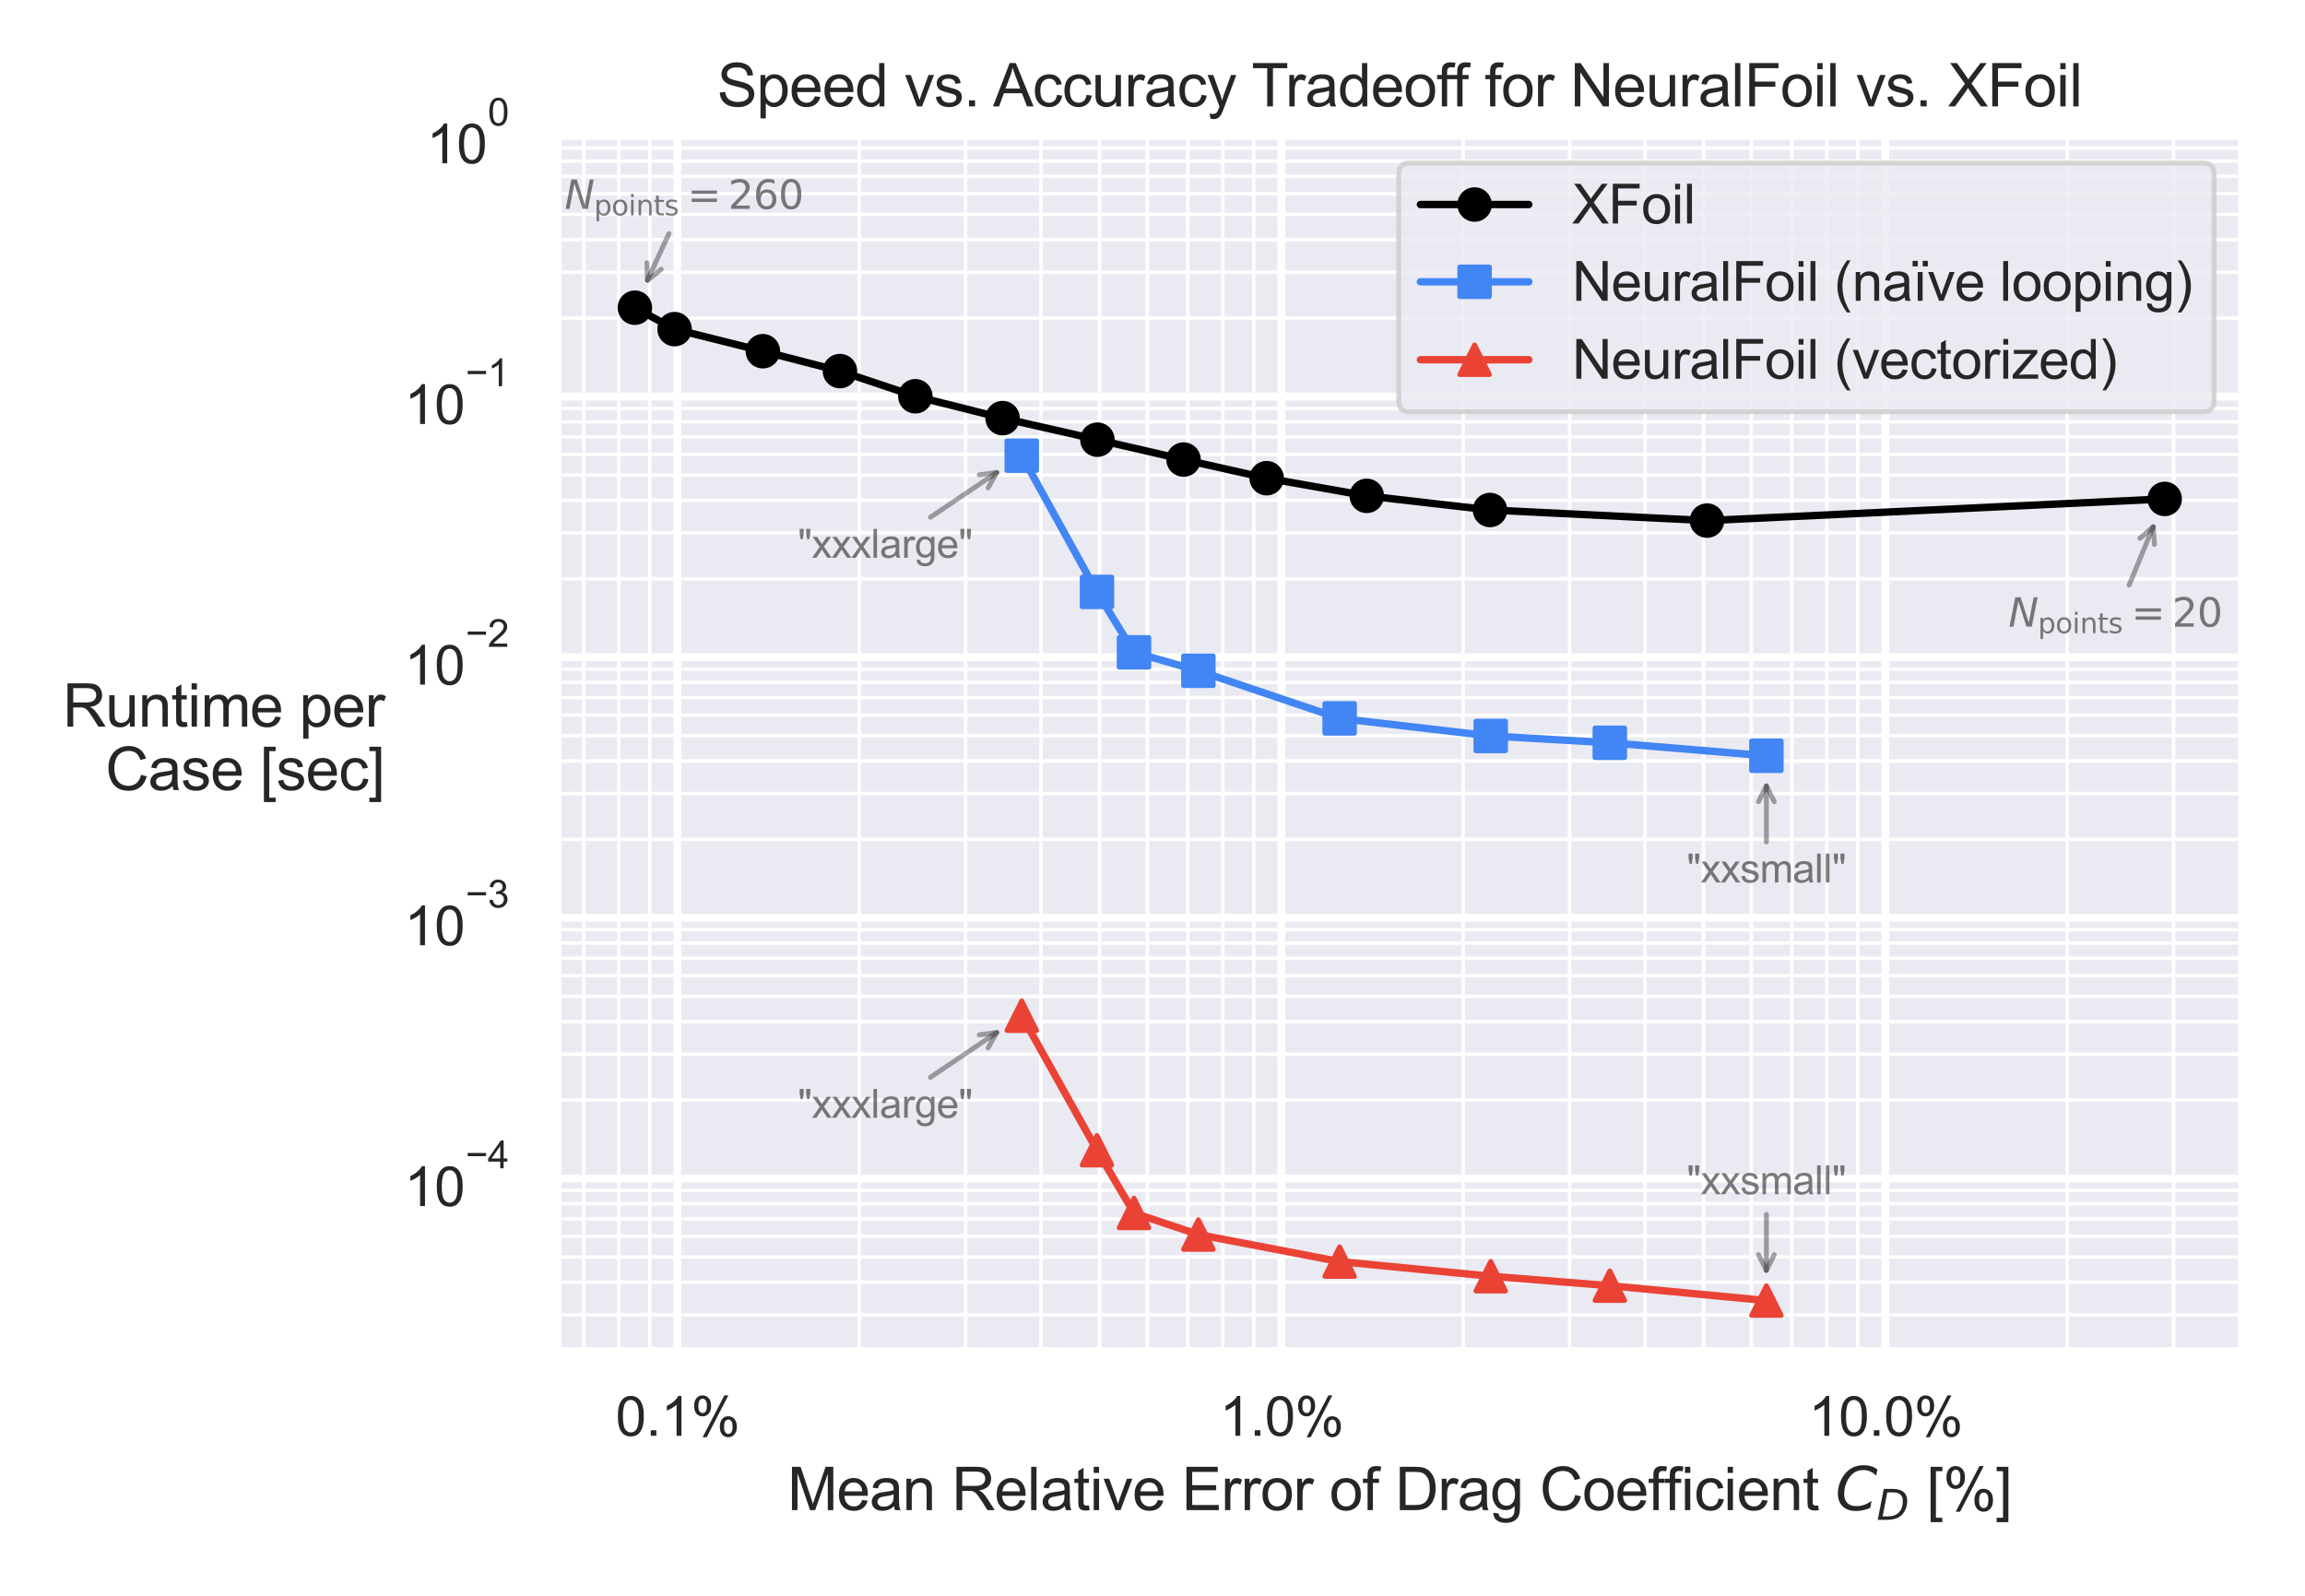 <?xml version="1.0" encoding="utf-8" standalone="no"?>
<!DOCTYPE svg PUBLIC "-//W3C//DTD SVG 1.1//EN"
  "http://www.w3.org/Graphics/SVG/1.1/DTD/svg11.dtd">
<svg xmlns:xlink="http://www.w3.org/1999/xlink" width="468pt" height="324pt" viewBox="0 0 468 324" xmlns="http://www.w3.org/2000/svg" version="1.1">
 <defs>
  <style type="text/css">*{stroke-linejoin: round; stroke-linecap: butt}</style>
 </defs>
 <g id="figure_1">
  <g id="patch_1">
   <path d="M 0 324 
L 468 324 
L 468 0 
L 0 0 
z
" style="fill: #ffffff"/>
  </g>
  <g id="axes_1">
   <g id="patch_2">
    <path d="M 113.373 274.14 
L 455.04 274.14 
L 455.04 27.6 
L 113.373 27.6 
z
" style="fill: #eaeaf2"/>
   </g>
   <g id="matplotlib.axis_1">
    <g id="xtick_1">
     <g id="line2d_1">
      <path d="M 137.525 274.14 
L 137.525 27.6 
" clip-path="url(#p1f0f36ecd4)" style="fill: none; stroke: #ffffff; stroke-width: 1.6; stroke-linecap: round"/>
     </g>
     <g id="text_1">
      <!-- 0.1% -->
      <g style="fill: #262626" transform="translate(124.989 291.514) scale(0.11 -0.11)">
       <defs>
        <path id="ArialMT-30" d="M 266 2259 
Q 266 3072 433 3567 
Q 600 4063 929 4331 
Q 1259 4600 1759 4600 
Q 2128 4600 2406 4451 
Q 2684 4303 2865 4023 
Q 3047 3744 3150 3342 
Q 3253 2941 3253 2259 
Q 3253 1453 3087 958 
Q 2922 463 2592 192 
Q 2263 -78 1759 -78 
Q 1097 -78 719 397 
Q 266 969 266 2259 
z
M 844 2259 
Q 844 1131 1108 757 
Q 1372 384 1759 384 
Q 2147 384 2411 759 
Q 2675 1134 2675 2259 
Q 2675 3391 2411 3762 
Q 2147 4134 1753 4134 
Q 1366 4134 1134 3806 
Q 844 3388 844 2259 
z
" transform="scale(0.016)"/>
        <path id="ArialMT-2e" d="M 581 0 
L 581 641 
L 1222 641 
L 1222 0 
L 581 0 
z
" transform="scale(0.016)"/>
        <path id="ArialMT-31" d="M 2384 0 
L 1822 0 
L 1822 3584 
Q 1619 3391 1289 3197 
Q 959 3003 697 2906 
L 697 3450 
Q 1169 3672 1522 3987 
Q 1875 4303 2022 4600 
L 2384 4600 
L 2384 0 
z
" transform="scale(0.016)"/>
        <path id="ArialMT-25" d="M 372 3481 
Q 372 3972 619 4315 
Q 866 4659 1334 4659 
Q 1766 4659 2048 4351 
Q 2331 4044 2331 3447 
Q 2331 2866 2045 2552 
Q 1759 2238 1341 2238 
Q 925 2238 648 2547 
Q 372 2856 372 3481 
z
M 1350 4272 
Q 1141 4272 1002 4090 
Q 863 3909 863 3425 
Q 863 2984 1003 2804 
Q 1144 2625 1350 2625 
Q 1563 2625 1702 2806 
Q 1841 2988 1841 3469 
Q 1841 3913 1700 4092 
Q 1559 4272 1350 4272 
z
M 1353 -169 
L 3859 4659 
L 4316 4659 
L 1819 -169 
L 1353 -169 
z
M 3334 1075 
Q 3334 1569 3581 1911 
Q 3828 2253 4300 2253 
Q 4731 2253 5014 1945 
Q 5297 1638 5297 1041 
Q 5297 459 5011 145 
Q 4725 -169 4303 -169 
Q 3888 -169 3611 142 
Q 3334 453 3334 1075 
z
M 4316 1866 
Q 4103 1866 3964 1684 
Q 3825 1503 3825 1019 
Q 3825 581 3965 400 
Q 4106 219 4313 219 
Q 4528 219 4667 400 
Q 4806 581 4806 1063 
Q 4806 1506 4665 1686 
Q 4525 1866 4316 1866 
z
" transform="scale(0.016)"/>
       </defs>
       <use xlink:href="#ArialMT-30"/>
       <use xlink:href="#ArialMT-2e" x="55.615"/>
       <use xlink:href="#ArialMT-31" x="83.398"/>
       <use xlink:href="#ArialMT-25" x="139.014"/>
      </g>
     </g>
    </g>
    <g id="xtick_2">
     <g id="line2d_2">
      <path d="M 260.16 274.14 
L 260.16 27.6 
" clip-path="url(#p1f0f36ecd4)" style="fill: none; stroke: #ffffff; stroke-width: 1.6; stroke-linecap: round"/>
     </g>
     <g id="text_2">
      <!-- 1.0% -->
      <g style="fill: #262626" transform="translate(247.624 291.514) scale(0.11 -0.11)">
       <use xlink:href="#ArialMT-31"/>
       <use xlink:href="#ArialMT-2e" x="55.615"/>
       <use xlink:href="#ArialMT-30" x="83.398"/>
       <use xlink:href="#ArialMT-25" x="139.014"/>
      </g>
     </g>
    </g>
    <g id="xtick_3">
     <g id="line2d_3">
      <path d="M 382.795 274.14 
L 382.795 27.6 
" clip-path="url(#p1f0f36ecd4)" style="fill: none; stroke: #ffffff; stroke-width: 1.6; stroke-linecap: round"/>
     </g>
     <g id="text_3">
      <!-- 10.0% -->
      <g style="fill: #262626" transform="translate(367.201 291.514) scale(0.11 -0.11)">
       <use xlink:href="#ArialMT-31"/>
       <use xlink:href="#ArialMT-30" x="55.615"/>
       <use xlink:href="#ArialMT-2e" x="111.23"/>
       <use xlink:href="#ArialMT-30" x="139.014"/>
       <use xlink:href="#ArialMT-25" x="194.629"/>
      </g>
     </g>
    </g>
    <g id="xtick_4">
     <g id="line2d_4">
      <path d="M 118.528 274.14 
L 118.528 27.6 
" clip-path="url(#p1f0f36ecd4)" style="fill: none; stroke: #ffffff; stroke-width: 0.7; stroke-linecap: round"/>
     </g>
    </g>
    <g id="xtick_5">
     <g id="line2d_5">
      <path d="M 125.64 274.14 
L 125.64 27.6 
" clip-path="url(#p1f0f36ecd4)" style="fill: none; stroke: #ffffff; stroke-width: 0.7; stroke-linecap: round"/>
     </g>
    </g>
    <g id="xtick_6">
     <g id="line2d_6">
      <path d="M 131.913 274.14 
L 131.913 27.6 
" clip-path="url(#p1f0f36ecd4)" style="fill: none; stroke: #ffffff; stroke-width: 0.7; stroke-linecap: round"/>
     </g>
    </g>
    <g id="xtick_7">
     <g id="line2d_7">
      <path d="M 174.441 274.14 
L 174.441 27.6 
" clip-path="url(#p1f0f36ecd4)" style="fill: none; stroke: #ffffff; stroke-width: 0.7; stroke-linecap: round"/>
     </g>
    </g>
    <g id="xtick_8">
     <g id="line2d_8">
      <path d="M 196.036 274.14 
L 196.036 27.6 
" clip-path="url(#p1f0f36ecd4)" style="fill: none; stroke: #ffffff; stroke-width: 0.7; stroke-linecap: round"/>
     </g>
    </g>
    <g id="xtick_9">
     <g id="line2d_9">
      <path d="M 211.358 274.14 
L 211.358 27.6 
" clip-path="url(#p1f0f36ecd4)" style="fill: none; stroke: #ffffff; stroke-width: 0.7; stroke-linecap: round"/>
     </g>
    </g>
    <g id="xtick_10">
     <g id="line2d_10">
      <path d="M 223.243 274.14 
L 223.243 27.6 
" clip-path="url(#p1f0f36ecd4)" style="fill: none; stroke: #ffffff; stroke-width: 0.7; stroke-linecap: round"/>
     </g>
    </g>
    <g id="xtick_11">
     <g id="line2d_11">
      <path d="M 232.953 274.14 
L 232.953 27.6 
" clip-path="url(#p1f0f36ecd4)" style="fill: none; stroke: #ffffff; stroke-width: 0.7; stroke-linecap: round"/>
     </g>
    </g>
    <g id="xtick_12">
     <g id="line2d_12">
      <path d="M 241.163 274.14 
L 241.163 27.6 
" clip-path="url(#p1f0f36ecd4)" style="fill: none; stroke: #ffffff; stroke-width: 0.7; stroke-linecap: round"/>
     </g>
    </g>
    <g id="xtick_13">
     <g id="line2d_13">
      <path d="M 248.275 274.14 
L 248.275 27.6 
" clip-path="url(#p1f0f36ecd4)" style="fill: none; stroke: #ffffff; stroke-width: 0.7; stroke-linecap: round"/>
     </g>
    </g>
    <g id="xtick_14">
     <g id="line2d_14">
      <path d="M 254.548 274.14 
L 254.548 27.6 
" clip-path="url(#p1f0f36ecd4)" style="fill: none; stroke: #ffffff; stroke-width: 0.7; stroke-linecap: round"/>
     </g>
    </g>
    <g id="xtick_15">
     <g id="line2d_15">
      <path d="M 297.077 274.14 
L 297.077 27.6 
" clip-path="url(#p1f0f36ecd4)" style="fill: none; stroke: #ffffff; stroke-width: 0.7; stroke-linecap: round"/>
     </g>
    </g>
    <g id="xtick_16">
     <g id="line2d_16">
      <path d="M 318.672 274.14 
L 318.672 27.6 
" clip-path="url(#p1f0f36ecd4)" style="fill: none; stroke: #ffffff; stroke-width: 0.7; stroke-linecap: round"/>
     </g>
    </g>
    <g id="xtick_17">
     <g id="line2d_17">
      <path d="M 333.993 274.14 
L 333.993 27.6 
" clip-path="url(#p1f0f36ecd4)" style="fill: none; stroke: #ffffff; stroke-width: 0.7; stroke-linecap: round"/>
     </g>
    </g>
    <g id="xtick_18">
     <g id="line2d_18">
      <path d="M 345.878 274.14 
L 345.878 27.6 
" clip-path="url(#p1f0f36ecd4)" style="fill: none; stroke: #ffffff; stroke-width: 0.7; stroke-linecap: round"/>
     </g>
    </g>
    <g id="xtick_19">
     <g id="line2d_19">
      <path d="M 355.588 274.14 
L 355.588 27.6 
" clip-path="url(#p1f0f36ecd4)" style="fill: none; stroke: #ffffff; stroke-width: 0.7; stroke-linecap: round"/>
     </g>
    </g>
    <g id="xtick_20">
     <g id="line2d_20">
      <path d="M 363.798 274.14 
L 363.798 27.6 
" clip-path="url(#p1f0f36ecd4)" style="fill: none; stroke: #ffffff; stroke-width: 0.7; stroke-linecap: round"/>
     </g>
    </g>
    <g id="xtick_21">
     <g id="line2d_21">
      <path d="M 370.91 274.14 
L 370.91 27.6 
" clip-path="url(#p1f0f36ecd4)" style="fill: none; stroke: #ffffff; stroke-width: 0.7; stroke-linecap: round"/>
     </g>
    </g>
    <g id="xtick_22">
     <g id="line2d_22">
      <path d="M 377.183 274.14 
L 377.183 27.6 
" clip-path="url(#p1f0f36ecd4)" style="fill: none; stroke: #ffffff; stroke-width: 0.7; stroke-linecap: round"/>
     </g>
    </g>
    <g id="xtick_23">
     <g id="line2d_23">
      <path d="M 419.712 274.14 
L 419.712 27.6 
" clip-path="url(#p1f0f36ecd4)" style="fill: none; stroke: #ffffff; stroke-width: 0.7; stroke-linecap: round"/>
     </g>
    </g>
    <g id="xtick_24">
     <g id="line2d_24">
      <path d="M 441.307 274.14 
L 441.307 27.6 
" clip-path="url(#p1f0f36ecd4)" style="fill: none; stroke: #ffffff; stroke-width: 0.7; stroke-linecap: round"/>
     </g>
    </g>
    <g id="text_4">
     <!-- Mean Relative Error of Drag Coefficient $C_D$ [%] -->
     <g style="fill: #262626" transform="translate(159.887 306.7) scale(0.12 -0.12)">
      <defs>
       <path id="ArialMT-4d" d="M 475 0 
L 475 4581 
L 1388 4581 
L 2472 1338 
Q 2622 884 2691 659 
Q 2769 909 2934 1394 
L 4031 4581 
L 4847 4581 
L 4847 0 
L 4263 0 
L 4263 3834 
L 2931 0 
L 2384 0 
L 1059 3900 
L 1059 0 
L 475 0 
z
" transform="scale(0.016)"/>
       <path id="ArialMT-65" d="M 2694 1069 
L 3275 997 
Q 3138 488 2766 206 
Q 2394 -75 1816 -75 
Q 1088 -75 661 373 
Q 234 822 234 1631 
Q 234 2469 665 2931 
Q 1097 3394 1784 3394 
Q 2450 3394 2872 2941 
Q 3294 2488 3294 1666 
Q 3294 1616 3291 1516 
L 816 1516 
Q 847 969 1125 678 
Q 1403 388 1819 388 
Q 2128 388 2347 550 
Q 2566 713 2694 1069 
z
M 847 1978 
L 2700 1978 
Q 2663 2397 2488 2606 
Q 2219 2931 1791 2931 
Q 1403 2931 1139 2672 
Q 875 2413 847 1978 
z
" transform="scale(0.016)"/>
       <path id="ArialMT-61" d="M 2588 409 
Q 2275 144 1986 34 
Q 1697 -75 1366 -75 
Q 819 -75 525 192 
Q 231 459 231 875 
Q 231 1119 342 1320 
Q 453 1522 633 1644 
Q 813 1766 1038 1828 
Q 1203 1872 1538 1913 
Q 2219 1994 2541 2106 
Q 2544 2222 2544 2253 
Q 2544 2597 2384 2738 
Q 2169 2928 1744 2928 
Q 1347 2928 1158 2789 
Q 969 2650 878 2297 
L 328 2372 
Q 403 2725 575 2942 
Q 747 3159 1072 3276 
Q 1397 3394 1825 3394 
Q 2250 3394 2515 3294 
Q 2781 3194 2906 3042 
Q 3031 2891 3081 2659 
Q 3109 2516 3109 2141 
L 3109 1391 
Q 3109 606 3145 398 
Q 3181 191 3288 0 
L 2700 0 
Q 2613 175 2588 409 
z
M 2541 1666 
Q 2234 1541 1622 1453 
Q 1275 1403 1131 1340 
Q 988 1278 909 1158 
Q 831 1038 831 891 
Q 831 666 1001 516 
Q 1172 366 1500 366 
Q 1825 366 2078 508 
Q 2331 650 2450 897 
Q 2541 1088 2541 1459 
L 2541 1666 
z
" transform="scale(0.016)"/>
       <path id="ArialMT-6e" d="M 422 0 
L 422 3319 
L 928 3319 
L 928 2847 
Q 1294 3394 1984 3394 
Q 2284 3394 2536 3286 
Q 2788 3178 2913 3003 
Q 3038 2828 3088 2588 
Q 3119 2431 3119 2041 
L 3119 0 
L 2556 0 
L 2556 2019 
Q 2556 2363 2490 2533 
Q 2425 2703 2258 2804 
Q 2091 2906 1866 2906 
Q 1506 2906 1245 2678 
Q 984 2450 984 1813 
L 984 0 
L 422 0 
z
" transform="scale(0.016)"/>
       <path id="ArialMT-20" transform="scale(0.016)"/>
       <path id="ArialMT-52" d="M 503 0 
L 503 4581 
L 2534 4581 
Q 3147 4581 3465 4457 
Q 3784 4334 3975 4021 
Q 4166 3709 4166 3331 
Q 4166 2844 3850 2509 
Q 3534 2175 2875 2084 
Q 3116 1969 3241 1856 
Q 3506 1613 3744 1247 
L 4541 0 
L 3778 0 
L 3172 953 
Q 2906 1366 2734 1584 
Q 2563 1803 2427 1890 
Q 2291 1978 2150 2013 
Q 2047 2034 1813 2034 
L 1109 2034 
L 1109 0 
L 503 0 
z
M 1109 2559 
L 2413 2559 
Q 2828 2559 3062 2645 
Q 3297 2731 3419 2920 
Q 3541 3109 3541 3331 
Q 3541 3656 3305 3865 
Q 3069 4075 2559 4075 
L 1109 4075 
L 1109 2559 
z
" transform="scale(0.016)"/>
       <path id="ArialMT-6c" d="M 409 0 
L 409 4581 
L 972 4581 
L 972 0 
L 409 0 
z
" transform="scale(0.016)"/>
       <path id="ArialMT-74" d="M 1650 503 
L 1731 6 
Q 1494 -44 1306 -44 
Q 1000 -44 831 53 
Q 663 150 594 308 
Q 525 466 525 972 
L 525 2881 
L 113 2881 
L 113 3319 
L 525 3319 
L 525 4141 
L 1084 4478 
L 1084 3319 
L 1650 3319 
L 1650 2881 
L 1084 2881 
L 1084 941 
Q 1084 700 1114 631 
Q 1144 563 1211 522 
Q 1278 481 1403 481 
Q 1497 481 1650 503 
z
" transform="scale(0.016)"/>
       <path id="ArialMT-69" d="M 425 3934 
L 425 4581 
L 988 4581 
L 988 3934 
L 425 3934 
z
M 425 0 
L 425 3319 
L 988 3319 
L 988 0 
L 425 0 
z
" transform="scale(0.016)"/>
       <path id="ArialMT-76" d="M 1344 0 
L 81 3319 
L 675 3319 
L 1388 1331 
Q 1503 1009 1600 663 
Q 1675 925 1809 1294 
L 2547 3319 
L 3125 3319 
L 1869 0 
L 1344 0 
z
" transform="scale(0.016)"/>
       <path id="ArialMT-45" d="M 506 0 
L 506 4581 
L 3819 4581 
L 3819 4041 
L 1113 4041 
L 1113 2638 
L 3647 2638 
L 3647 2100 
L 1113 2100 
L 1113 541 
L 3925 541 
L 3925 0 
L 506 0 
z
" transform="scale(0.016)"/>
       <path id="ArialMT-72" d="M 416 0 
L 416 3319 
L 922 3319 
L 922 2816 
Q 1116 3169 1280 3281 
Q 1444 3394 1641 3394 
Q 1925 3394 2219 3213 
L 2025 2691 
Q 1819 2813 1613 2813 
Q 1428 2813 1281 2702 
Q 1134 2591 1072 2394 
Q 978 2094 978 1738 
L 978 0 
L 416 0 
z
" transform="scale(0.016)"/>
       <path id="ArialMT-6f" d="M 213 1659 
Q 213 2581 725 3025 
Q 1153 3394 1769 3394 
Q 2453 3394 2887 2945 
Q 3322 2497 3322 1706 
Q 3322 1066 3130 698 
Q 2938 331 2570 128 
Q 2203 -75 1769 -75 
Q 1072 -75 642 372 
Q 213 819 213 1659 
z
M 791 1659 
Q 791 1022 1069 705 
Q 1347 388 1769 388 
Q 2188 388 2466 706 
Q 2744 1025 2744 1678 
Q 2744 2294 2464 2611 
Q 2184 2928 1769 2928 
Q 1347 2928 1069 2612 
Q 791 2297 791 1659 
z
" transform="scale(0.016)"/>
       <path id="ArialMT-66" d="M 556 0 
L 556 2881 
L 59 2881 
L 59 3319 
L 556 3319 
L 556 3672 
Q 556 4006 616 4169 
Q 697 4388 901 4523 
Q 1106 4659 1475 4659 
Q 1713 4659 2000 4603 
L 1916 4113 
Q 1741 4144 1584 4144 
Q 1328 4144 1222 4034 
Q 1116 3925 1116 3625 
L 1116 3319 
L 1763 3319 
L 1763 2881 
L 1116 2881 
L 1116 0 
L 556 0 
z
" transform="scale(0.016)"/>
       <path id="ArialMT-44" d="M 494 0 
L 494 4581 
L 2072 4581 
Q 2606 4581 2888 4516 
Q 3281 4425 3559 4188 
Q 3922 3881 4101 3404 
Q 4281 2928 4281 2316 
Q 4281 1794 4159 1391 
Q 4038 988 3847 723 
Q 3656 459 3429 307 
Q 3203 156 2883 78 
Q 2563 0 2147 0 
L 494 0 
z
M 1100 541 
L 2078 541 
Q 2531 541 2789 625 
Q 3047 709 3200 863 
Q 3416 1078 3536 1442 
Q 3656 1806 3656 2325 
Q 3656 3044 3420 3430 
Q 3184 3816 2847 3947 
Q 2603 4041 2063 4041 
L 1100 4041 
L 1100 541 
z
" transform="scale(0.016)"/>
       <path id="ArialMT-67" d="M 319 -275 
L 866 -356 
Q 900 -609 1056 -725 
Q 1266 -881 1628 -881 
Q 2019 -881 2231 -725 
Q 2444 -569 2519 -288 
Q 2563 -116 2559 434 
Q 2191 0 1641 0 
Q 956 0 581 494 
Q 206 988 206 1678 
Q 206 2153 378 2554 
Q 550 2956 876 3175 
Q 1203 3394 1644 3394 
Q 2231 3394 2613 2919 
L 2613 3319 
L 3131 3319 
L 3131 450 
Q 3131 -325 2973 -648 
Q 2816 -972 2473 -1159 
Q 2131 -1347 1631 -1347 
Q 1038 -1347 672 -1080 
Q 306 -813 319 -275 
z
M 784 1719 
Q 784 1066 1043 766 
Q 1303 466 1694 466 
Q 2081 466 2343 764 
Q 2606 1063 2606 1700 
Q 2606 2309 2336 2618 
Q 2066 2928 1684 2928 
Q 1309 2928 1046 2623 
Q 784 2319 784 1719 
z
" transform="scale(0.016)"/>
       <path id="ArialMT-43" d="M 3763 1606 
L 4369 1453 
Q 4178 706 3683 314 
Q 3188 -78 2472 -78 
Q 1731 -78 1267 223 
Q 803 525 561 1097 
Q 319 1669 319 2325 
Q 319 3041 592 3573 
Q 866 4106 1370 4382 
Q 1875 4659 2481 4659 
Q 3169 4659 3637 4309 
Q 4106 3959 4291 3325 
L 3694 3184 
Q 3534 3684 3231 3912 
Q 2928 4141 2469 4141 
Q 1941 4141 1586 3887 
Q 1231 3634 1087 3207 
Q 944 2781 944 2328 
Q 944 1744 1114 1308 
Q 1284 872 1643 656 
Q 2003 441 2422 441 
Q 2931 441 3284 734 
Q 3638 1028 3763 1606 
z
" transform="scale(0.016)"/>
       <path id="ArialMT-63" d="M 2588 1216 
L 3141 1144 
Q 3050 572 2676 248 
Q 2303 -75 1759 -75 
Q 1078 -75 664 370 
Q 250 816 250 1647 
Q 250 2184 428 2587 
Q 606 2991 970 3192 
Q 1334 3394 1763 3394 
Q 2303 3394 2647 3120 
Q 2991 2847 3088 2344 
L 2541 2259 
Q 2463 2594 2264 2762 
Q 2066 2931 1784 2931 
Q 1359 2931 1093 2626 
Q 828 2322 828 1663 
Q 828 994 1084 691 
Q 1341 388 1753 388 
Q 2084 388 2306 591 
Q 2528 794 2588 1216 
z
" transform="scale(0.016)"/>
       <path id="DejaVuSans-Oblique-43" d="M 4447 4306 
L 4319 3641 
Q 4019 3944 3683 4091 
Q 3347 4238 2956 4238 
Q 2422 4238 2017 3981 
Q 1613 3725 1319 3200 
Q 1131 2863 1032 2486 
Q 934 2109 934 1728 
Q 934 1091 1264 756 
Q 1594 422 2222 422 
Q 2656 422 3056 561 
Q 3456 700 3834 978 
L 3688 231 
Q 3316 72 2936 -9 
Q 2556 -91 2175 -91 
Q 1278 -91 773 396 
Q 269 884 269 1753 
Q 269 2309 461 2846 
Q 653 3384 1013 3828 
Q 1394 4300 1883 4525 
Q 2372 4750 3022 4750 
Q 3422 4750 3780 4639 
Q 4138 4528 4447 4306 
z
" transform="scale(0.016)"/>
       <path id="DejaVuSans-Oblique-44" d="M 1081 4666 
L 2438 4666 
Q 3519 4666 4070 4208 
Q 4622 3750 4622 2847 
Q 4622 2250 4412 1698 
Q 4203 1147 3834 769 
Q 3463 381 2891 190 
Q 2319 0 1538 0 
L 172 0 
L 1081 4666 
z
M 1613 4147 
L 909 519 
L 1734 519 
Q 2794 519 3375 1128 
Q 3956 1738 3956 2847 
Q 3956 3519 3581 3833 
Q 3206 4147 2406 4147 
L 1613 4147 
z
" transform="scale(0.016)"/>
       <path id="ArialMT-5b" d="M 434 -1272 
L 434 4581 
L 1675 4581 
L 1675 4116 
L 997 4116 
L 997 -806 
L 1675 -806 
L 1675 -1272 
L 434 -1272 
z
" transform="scale(0.016)"/>
       <path id="ArialMT-5d" d="M 1363 -1272 
L 122 -1272 
L 122 -806 
L 800 -806 
L 800 4116 
L 122 4116 
L 122 4581 
L 1363 4581 
L 1363 -1272 
z
" transform="scale(0.016)"/>
      </defs>
      <use xlink:href="#ArialMT-4d" transform="translate(0 0.781)"/>
      <use xlink:href="#ArialMT-65" transform="translate(83.301 0.781)"/>
      <use xlink:href="#ArialMT-61" transform="translate(138.916 0.781)"/>
      <use xlink:href="#ArialMT-6e" transform="translate(194.531 0.781)"/>
      <use xlink:href="#ArialMT-20" transform="translate(250.146 0.781)"/>
      <use xlink:href="#ArialMT-52" transform="translate(277.93 0.781)"/>
      <use xlink:href="#ArialMT-65" transform="translate(350.146 0.781)"/>
      <use xlink:href="#ArialMT-6c" transform="translate(405.762 0.781)"/>
      <use xlink:href="#ArialMT-61" transform="translate(427.979 0.781)"/>
      <use xlink:href="#ArialMT-74" transform="translate(483.594 0.781)"/>
      <use xlink:href="#ArialMT-69" transform="translate(511.377 0.781)"/>
      <use xlink:href="#ArialMT-76" transform="translate(533.594 0.781)"/>
      <use xlink:href="#ArialMT-65" transform="translate(583.594 0.781)"/>
      <use xlink:href="#ArialMT-20" transform="translate(639.209 0.781)"/>
      <use xlink:href="#ArialMT-45" transform="translate(666.992 0.781)"/>
      <use xlink:href="#ArialMT-72" transform="translate(733.691 0.781)"/>
      <use xlink:href="#ArialMT-72" transform="translate(766.992 0.781)"/>
      <use xlink:href="#ArialMT-6f" transform="translate(800.293 0.781)"/>
      <use xlink:href="#ArialMT-72" transform="translate(855.908 0.781)"/>
      <use xlink:href="#ArialMT-20" transform="translate(889.209 0.781)"/>
      <use xlink:href="#ArialMT-6f" transform="translate(916.992 0.781)"/>
      <use xlink:href="#ArialMT-66" transform="translate(972.607 0.781)"/>
      <use xlink:href="#ArialMT-20" transform="translate(1000.391 0.781)"/>
      <use xlink:href="#ArialMT-44" transform="translate(1028.174 0.781)"/>
      <use xlink:href="#ArialMT-72" transform="translate(1100.391 0.781)"/>
      <use xlink:href="#ArialMT-61" transform="translate(1133.691 0.781)"/>
      <use xlink:href="#ArialMT-67" transform="translate(1189.307 0.781)"/>
      <use xlink:href="#ArialMT-20" transform="translate(1244.922 0.781)"/>
      <use xlink:href="#ArialMT-43" transform="translate(1272.705 0.781)"/>
      <use xlink:href="#ArialMT-6f" transform="translate(1344.922 0.781)"/>
      <use xlink:href="#ArialMT-65" transform="translate(1400.537 0.781)"/>
      <use xlink:href="#ArialMT-66" transform="translate(1456.152 0.781)"/>
      <use xlink:href="#ArialMT-66" transform="translate(1483.936 0.781)"/>
      <use xlink:href="#ArialMT-69" transform="translate(1511.719 0.781)"/>
      <use xlink:href="#ArialMT-63" transform="translate(1533.936 0.781)"/>
      <use xlink:href="#ArialMT-69" transform="translate(1583.936 0.781)"/>
      <use xlink:href="#ArialMT-65" transform="translate(1606.152 0.781)"/>
      <use xlink:href="#ArialMT-6e" transform="translate(1661.768 0.781)"/>
      <use xlink:href="#ArialMT-74" transform="translate(1717.383 0.781)"/>
      <use xlink:href="#ArialMT-20" transform="translate(1745.166 0.781)"/>
      <use xlink:href="#DejaVuSans-Oblique-43" transform="translate(1772.949 0.781)"/>
      <use xlink:href="#DejaVuSans-Oblique-44" transform="translate(1842.773 -15.625) scale(0.7)"/>
      <use xlink:href="#ArialMT-20" transform="translate(1899.409 0.781)"/>
      <use xlink:href="#ArialMT-5b" transform="translate(1927.192 0.781)"/>
      <use xlink:href="#ArialMT-25" transform="translate(1954.976 0.781)"/>
      <use xlink:href="#ArialMT-5d" transform="translate(2043.892 0.781)"/>
     </g>
    </g>
   </g>
   <g id="matplotlib.axis_2">
    <g id="ytick_1">
     <g id="line2d_25">
      <path d="M 113.373 239.275 
L 455.04 239.275 
" clip-path="url(#p1f0f36ecd4)" style="fill: none; stroke: #ffffff; stroke-width: 1.6; stroke-linecap: round"/>
     </g>
     <g id="text_5">
      <!-- $\mathdefault{10^{-4}}$ -->
      <g style="fill: #262626" transform="translate(82.093 244.892) scale(0.11 -0.11)">
       <defs>
        <path id="ArialMT-2212" d="M 3381 1997 
L 356 1997 
L 356 2522 
L 3381 2522 
L 3381 1997 
z
" transform="scale(0.016)"/>
        <path id="ArialMT-34" d="M 2069 0 
L 2069 1097 
L 81 1097 
L 81 1613 
L 2172 4581 
L 2631 4581 
L 2631 1613 
L 3250 1613 
L 3250 1097 
L 2631 1097 
L 2631 0 
L 2069 0 
z
M 2069 1613 
L 2069 3678 
L 634 1613 
L 2069 1613 
z
" transform="scale(0.016)"/>
       </defs>
       <use xlink:href="#ArialMT-31" transform="translate(0 0.202)"/>
       <use xlink:href="#ArialMT-30" transform="translate(55.615 0.202)"/>
       <use xlink:href="#ArialMT-2212" transform="translate(112.973 69.895) scale(0.7)"/>
       <use xlink:href="#ArialMT-34" transform="translate(153.852 69.895) scale(0.7)"/>
      </g>
     </g>
    </g>
    <g id="ytick_2">
     <g id="line2d_26">
      <path d="M 113.373 186.356 
L 455.04 186.356 
" clip-path="url(#p1f0f36ecd4)" style="fill: none; stroke: #ffffff; stroke-width: 1.6; stroke-linecap: round"/>
     </g>
     <g id="text_6">
      <!-- $\mathdefault{10^{-3}}$ -->
      <g style="fill: #262626" transform="translate(82.093 192.028) scale(0.11 -0.11)">
       <defs>
        <path id="ArialMT-33" d="M 269 1209 
L 831 1284 
Q 928 806 1161 595 
Q 1394 384 1728 384 
Q 2125 384 2398 659 
Q 2672 934 2672 1341 
Q 2672 1728 2419 1979 
Q 2166 2231 1775 2231 
Q 1616 2231 1378 2169 
L 1441 2663 
Q 1497 2656 1531 2656 
Q 1891 2656 2178 2843 
Q 2466 3031 2466 3422 
Q 2466 3731 2256 3934 
Q 2047 4138 1716 4138 
Q 1388 4138 1169 3931 
Q 950 3725 888 3313 
L 325 3413 
Q 428 3978 793 4289 
Q 1159 4600 1703 4600 
Q 2078 4600 2393 4439 
Q 2709 4278 2876 4000 
Q 3044 3722 3044 3409 
Q 3044 3113 2884 2869 
Q 2725 2625 2413 2481 
Q 2819 2388 3044 2092 
Q 3269 1797 3269 1353 
Q 3269 753 2831 336 
Q 2394 -81 1725 -81 
Q 1122 -81 723 278 
Q 325 638 269 1209 
z
" transform="scale(0.016)"/>
       </defs>
       <use xlink:href="#ArialMT-31" transform="translate(0 0.994)"/>
       <use xlink:href="#ArialMT-30" transform="translate(55.615 0.994)"/>
       <use xlink:href="#ArialMT-2212" transform="translate(112.973 70.688) scale(0.7)"/>
       <use xlink:href="#ArialMT-33" transform="translate(153.852 70.688) scale(0.7)"/>
      </g>
     </g>
    </g>
    <g id="ytick_3">
     <g id="line2d_27">
      <path d="M 113.373 133.437 
L 455.04 133.437 
" clip-path="url(#p1f0f36ecd4)" style="fill: none; stroke: #ffffff; stroke-width: 1.6; stroke-linecap: round"/>
     </g>
     <g id="text_7">
      <!-- $\mathdefault{10^{-2}}$ -->
      <g style="fill: #262626" transform="translate(82.093 139.109) scale(0.11 -0.11)">
       <defs>
        <path id="ArialMT-32" d="M 3222 541 
L 3222 0 
L 194 0 
Q 188 203 259 391 
Q 375 700 629 1000 
Q 884 1300 1366 1694 
Q 2113 2306 2375 2664 
Q 2638 3022 2638 3341 
Q 2638 3675 2398 3904 
Q 2159 4134 1775 4134 
Q 1369 4134 1125 3890 
Q 881 3647 878 3216 
L 300 3275 
Q 359 3922 746 4261 
Q 1134 4600 1788 4600 
Q 2447 4600 2831 4234 
Q 3216 3869 3216 3328 
Q 3216 3053 3103 2787 
Q 2991 2522 2730 2228 
Q 2469 1934 1863 1422 
Q 1356 997 1212 845 
Q 1069 694 975 541 
L 3222 541 
z
" transform="scale(0.016)"/>
       </defs>
       <use xlink:href="#ArialMT-31" transform="translate(0 0.994)"/>
       <use xlink:href="#ArialMT-30" transform="translate(55.615 0.994)"/>
       <use xlink:href="#ArialMT-2212" transform="translate(112.973 70.688) scale(0.7)"/>
       <use xlink:href="#ArialMT-32" transform="translate(153.852 70.688) scale(0.7)"/>
      </g>
     </g>
    </g>
    <g id="ytick_4">
     <g id="line2d_28">
      <path d="M 113.373 80.519 
L 455.04 80.519 
" clip-path="url(#p1f0f36ecd4)" style="fill: none; stroke: #ffffff; stroke-width: 1.6; stroke-linecap: round"/>
     </g>
     <g id="text_8">
      <!-- $\mathdefault{10^{-1}}$ -->
      <g style="fill: #262626" transform="translate(82.093 86.191) scale(0.11 -0.11)">
       <use xlink:href="#ArialMT-31" transform="translate(0 0.994)"/>
       <use xlink:href="#ArialMT-30" transform="translate(55.615 0.994)"/>
       <use xlink:href="#ArialMT-2212" transform="translate(112.973 70.688) scale(0.7)"/>
       <use xlink:href="#ArialMT-31" transform="translate(153.852 70.688) scale(0.7)"/>
      </g>
     </g>
    </g>
    <g id="ytick_5">
     <g id="line2d_29">
      <path d="M 113.373 27.6 
L 455.04 27.6 
" clip-path="url(#p1f0f36ecd4)" style="fill: none; stroke: #ffffff; stroke-width: 1.6; stroke-linecap: round"/>
     </g>
     <g id="text_9">
      <!-- $\mathdefault{10^{0}}$ -->
      <g style="fill: #262626" transform="translate(86.603 33.272) scale(0.11 -0.11)">
       <use xlink:href="#ArialMT-31" transform="translate(0 0.994)"/>
       <use xlink:href="#ArialMT-30" transform="translate(55.615 0.994)"/>
       <use xlink:href="#ArialMT-30" transform="translate(112.973 70.688) scale(0.7)"/>
      </g>
     </g>
    </g>
    <g id="ytick_6">
     <g id="line2d_30">
      <path d="M 113.373 266.945 
L 455.04 266.945 
" clip-path="url(#p1f0f36ecd4)" style="fill: none; stroke: #ffffff; stroke-width: 0.7; stroke-linecap: round"/>
     </g>
    </g>
    <g id="ytick_7">
     <g id="line2d_31">
      <path d="M 113.373 260.333 
L 455.04 260.333 
" clip-path="url(#p1f0f36ecd4)" style="fill: none; stroke: #ffffff; stroke-width: 0.7; stroke-linecap: round"/>
     </g>
    </g>
    <g id="ytick_8">
     <g id="line2d_32">
      <path d="M 113.373 255.205 
L 455.04 255.205 
" clip-path="url(#p1f0f36ecd4)" style="fill: none; stroke: #ffffff; stroke-width: 0.7; stroke-linecap: round"/>
     </g>
    </g>
    <g id="ytick_9">
     <g id="line2d_33">
      <path d="M 113.373 251.015 
L 455.04 251.015 
" clip-path="url(#p1f0f36ecd4)" style="fill: none; stroke: #ffffff; stroke-width: 0.7; stroke-linecap: round"/>
     </g>
    </g>
    <g id="ytick_10">
     <g id="line2d_34">
      <path d="M 113.373 247.472 
L 455.04 247.472 
" clip-path="url(#p1f0f36ecd4)" style="fill: none; stroke: #ffffff; stroke-width: 0.7; stroke-linecap: round"/>
     </g>
    </g>
    <g id="ytick_11">
     <g id="line2d_35">
      <path d="M 113.373 244.403 
L 455.04 244.403 
" clip-path="url(#p1f0f36ecd4)" style="fill: none; stroke: #ffffff; stroke-width: 0.7; stroke-linecap: round"/>
     </g>
    </g>
    <g id="ytick_12">
     <g id="line2d_36">
      <path d="M 113.373 241.696 
L 455.04 241.696 
" clip-path="url(#p1f0f36ecd4)" style="fill: none; stroke: #ffffff; stroke-width: 0.7; stroke-linecap: round"/>
     </g>
    </g>
    <g id="ytick_13">
     <g id="line2d_37">
      <path d="M 113.373 223.345 
L 455.04 223.345 
" clip-path="url(#p1f0f36ecd4)" style="fill: none; stroke: #ffffff; stroke-width: 0.7; stroke-linecap: round"/>
     </g>
    </g>
    <g id="ytick_14">
     <g id="line2d_38">
      <path d="M 113.373 214.026 
L 455.04 214.026 
" clip-path="url(#p1f0f36ecd4)" style="fill: none; stroke: #ffffff; stroke-width: 0.7; stroke-linecap: round"/>
     </g>
    </g>
    <g id="ytick_15">
     <g id="line2d_39">
      <path d="M 113.373 207.414 
L 455.04 207.414 
" clip-path="url(#p1f0f36ecd4)" style="fill: none; stroke: #ffffff; stroke-width: 0.7; stroke-linecap: round"/>
     </g>
    </g>
    <g id="ytick_16">
     <g id="line2d_40">
      <path d="M 113.373 202.286 
L 455.04 202.286 
" clip-path="url(#p1f0f36ecd4)" style="fill: none; stroke: #ffffff; stroke-width: 0.7; stroke-linecap: round"/>
     </g>
    </g>
    <g id="ytick_17">
     <g id="line2d_41">
      <path d="M 113.373 198.096 
L 455.04 198.096 
" clip-path="url(#p1f0f36ecd4)" style="fill: none; stroke: #ffffff; stroke-width: 0.7; stroke-linecap: round"/>
     </g>
    </g>
    <g id="ytick_18">
     <g id="line2d_42">
      <path d="M 113.373 194.553 
L 455.04 194.553 
" clip-path="url(#p1f0f36ecd4)" style="fill: none; stroke: #ffffff; stroke-width: 0.7; stroke-linecap: round"/>
     </g>
    </g>
    <g id="ytick_19">
     <g id="line2d_43">
      <path d="M 113.373 191.484 
L 455.04 191.484 
" clip-path="url(#p1f0f36ecd4)" style="fill: none; stroke: #ffffff; stroke-width: 0.7; stroke-linecap: round"/>
     </g>
    </g>
    <g id="ytick_20">
     <g id="line2d_44">
      <path d="M 113.373 188.777 
L 455.04 188.777 
" clip-path="url(#p1f0f36ecd4)" style="fill: none; stroke: #ffffff; stroke-width: 0.7; stroke-linecap: round"/>
     </g>
    </g>
    <g id="ytick_21">
     <g id="line2d_45">
      <path d="M 113.373 170.426 
L 455.04 170.426 
" clip-path="url(#p1f0f36ecd4)" style="fill: none; stroke: #ffffff; stroke-width: 0.7; stroke-linecap: round"/>
     </g>
    </g>
    <g id="ytick_22">
     <g id="line2d_46">
      <path d="M 113.373 161.107 
L 455.04 161.107 
" clip-path="url(#p1f0f36ecd4)" style="fill: none; stroke: #ffffff; stroke-width: 0.7; stroke-linecap: round"/>
     </g>
    </g>
    <g id="ytick_23">
     <g id="line2d_47">
      <path d="M 113.373 154.496 
L 455.04 154.496 
" clip-path="url(#p1f0f36ecd4)" style="fill: none; stroke: #ffffff; stroke-width: 0.7; stroke-linecap: round"/>
     </g>
    </g>
    <g id="ytick_24">
     <g id="line2d_48">
      <path d="M 113.373 149.367 
L 455.04 149.367 
" clip-path="url(#p1f0f36ecd4)" style="fill: none; stroke: #ffffff; stroke-width: 0.7; stroke-linecap: round"/>
     </g>
    </g>
    <g id="ytick_25">
     <g id="line2d_49">
      <path d="M 113.373 145.177 
L 455.04 145.177 
" clip-path="url(#p1f0f36ecd4)" style="fill: none; stroke: #ffffff; stroke-width: 0.7; stroke-linecap: round"/>
     </g>
    </g>
    <g id="ytick_26">
     <g id="line2d_50">
      <path d="M 113.373 141.635 
L 455.04 141.635 
" clip-path="url(#p1f0f36ecd4)" style="fill: none; stroke: #ffffff; stroke-width: 0.7; stroke-linecap: round"/>
     </g>
    </g>
    <g id="ytick_27">
     <g id="line2d_51">
      <path d="M 113.373 138.566 
L 455.04 138.566 
" clip-path="url(#p1f0f36ecd4)" style="fill: none; stroke: #ffffff; stroke-width: 0.7; stroke-linecap: round"/>
     </g>
    </g>
    <g id="ytick_28">
     <g id="line2d_52">
      <path d="M 113.373 135.859 
L 455.04 135.859 
" clip-path="url(#p1f0f36ecd4)" style="fill: none; stroke: #ffffff; stroke-width: 0.7; stroke-linecap: round"/>
     </g>
    </g>
    <g id="ytick_29">
     <g id="line2d_53">
      <path d="M 113.373 117.507 
L 455.04 117.507 
" clip-path="url(#p1f0f36ecd4)" style="fill: none; stroke: #ffffff; stroke-width: 0.7; stroke-linecap: round"/>
     </g>
    </g>
    <g id="ytick_30">
     <g id="line2d_54">
      <path d="M 113.373 108.189 
L 455.04 108.189 
" clip-path="url(#p1f0f36ecd4)" style="fill: none; stroke: #ffffff; stroke-width: 0.7; stroke-linecap: round"/>
     </g>
    </g>
    <g id="ytick_31">
     <g id="line2d_55">
      <path d="M 113.373 101.577 
L 455.04 101.577 
" clip-path="url(#p1f0f36ecd4)" style="fill: none; stroke: #ffffff; stroke-width: 0.7; stroke-linecap: round"/>
     </g>
    </g>
    <g id="ytick_32">
     <g id="line2d_56">
      <path d="M 113.373 96.449 
L 455.04 96.449 
" clip-path="url(#p1f0f36ecd4)" style="fill: none; stroke: #ffffff; stroke-width: 0.7; stroke-linecap: round"/>
     </g>
    </g>
    <g id="ytick_33">
     <g id="line2d_57">
      <path d="M 113.373 92.259 
L 455.04 92.259 
" clip-path="url(#p1f0f36ecd4)" style="fill: none; stroke: #ffffff; stroke-width: 0.7; stroke-linecap: round"/>
     </g>
    </g>
    <g id="ytick_34">
     <g id="line2d_58">
      <path d="M 113.373 88.716 
L 455.04 88.716 
" clip-path="url(#p1f0f36ecd4)" style="fill: none; stroke: #ffffff; stroke-width: 0.7; stroke-linecap: round"/>
     </g>
    </g>
    <g id="ytick_35">
     <g id="line2d_59">
      <path d="M 113.373 85.647 
L 455.04 85.647 
" clip-path="url(#p1f0f36ecd4)" style="fill: none; stroke: #ffffff; stroke-width: 0.7; stroke-linecap: round"/>
     </g>
    </g>
    <g id="ytick_36">
     <g id="line2d_60">
      <path d="M 113.373 82.94 
L 455.04 82.94 
" clip-path="url(#p1f0f36ecd4)" style="fill: none; stroke: #ffffff; stroke-width: 0.7; stroke-linecap: round"/>
     </g>
    </g>
    <g id="ytick_37">
     <g id="line2d_61">
      <path d="M 113.373 64.589 
L 455.04 64.589 
" clip-path="url(#p1f0f36ecd4)" style="fill: none; stroke: #ffffff; stroke-width: 0.7; stroke-linecap: round"/>
     </g>
    </g>
    <g id="ytick_38">
     <g id="line2d_62">
      <path d="M 113.373 55.27 
L 455.04 55.27 
" clip-path="url(#p1f0f36ecd4)" style="fill: none; stroke: #ffffff; stroke-width: 0.7; stroke-linecap: round"/>
     </g>
    </g>
    <g id="ytick_39">
     <g id="line2d_63">
      <path d="M 113.373 48.658 
L 455.04 48.658 
" clip-path="url(#p1f0f36ecd4)" style="fill: none; stroke: #ffffff; stroke-width: 0.7; stroke-linecap: round"/>
     </g>
    </g>
    <g id="ytick_40">
     <g id="line2d_64">
      <path d="M 113.373 43.53 
L 455.04 43.53 
" clip-path="url(#p1f0f36ecd4)" style="fill: none; stroke: #ffffff; stroke-width: 0.7; stroke-linecap: round"/>
     </g>
    </g>
    <g id="ytick_41">
     <g id="line2d_65">
      <path d="M 113.373 39.34 
L 455.04 39.34 
" clip-path="url(#p1f0f36ecd4)" style="fill: none; stroke: #ffffff; stroke-width: 0.7; stroke-linecap: round"/>
     </g>
    </g>
    <g id="ytick_42">
     <g id="line2d_66">
      <path d="M 113.373 35.797 
L 455.04 35.797 
" clip-path="url(#p1f0f36ecd4)" style="fill: none; stroke: #ffffff; stroke-width: 0.7; stroke-linecap: round"/>
     </g>
    </g>
    <g id="ytick_43">
     <g id="line2d_67">
      <path d="M 113.373 32.728 
L 455.04 32.728 
" clip-path="url(#p1f0f36ecd4)" style="fill: none; stroke: #ffffff; stroke-width: 0.7; stroke-linecap: round"/>
     </g>
    </g>
    <g id="ytick_44">
     <g id="line2d_68">
      <path d="M 113.373 30.021 
L 455.04 30.021 
" clip-path="url(#p1f0f36ecd4)" style="fill: none; stroke: #ffffff; stroke-width: 0.7; stroke-linecap: round"/>
     </g>
    </g>
    <g id="text_10">
     <!-- Runtime per -->
     <g style="fill: #262626" transform="translate(12.736 147.538) scale(0.12 -0.12)">
      <defs>
       <path id="ArialMT-75" d="M 2597 0 
L 2597 488 
Q 2209 -75 1544 -75 
Q 1250 -75 995 37 
Q 741 150 617 320 
Q 494 491 444 738 
Q 409 903 409 1263 
L 409 3319 
L 972 3319 
L 972 1478 
Q 972 1038 1006 884 
Q 1059 663 1231 536 
Q 1403 409 1656 409 
Q 1909 409 2131 539 
Q 2353 669 2445 892 
Q 2538 1116 2538 1541 
L 2538 3319 
L 3100 3319 
L 3100 0 
L 2597 0 
z
" transform="scale(0.016)"/>
       <path id="ArialMT-6d" d="M 422 0 
L 422 3319 
L 925 3319 
L 925 2853 
Q 1081 3097 1340 3245 
Q 1600 3394 1931 3394 
Q 2300 3394 2536 3241 
Q 2772 3088 2869 2813 
Q 3263 3394 3894 3394 
Q 4388 3394 4653 3120 
Q 4919 2847 4919 2278 
L 4919 0 
L 4359 0 
L 4359 2091 
Q 4359 2428 4304 2576 
Q 4250 2725 4106 2815 
Q 3963 2906 3769 2906 
Q 3419 2906 3187 2673 
Q 2956 2441 2956 1928 
L 2956 0 
L 2394 0 
L 2394 2156 
Q 2394 2531 2256 2718 
Q 2119 2906 1806 2906 
Q 1569 2906 1367 2781 
Q 1166 2656 1075 2415 
Q 984 2175 984 1722 
L 984 0 
L 422 0 
z
" transform="scale(0.016)"/>
       <path id="ArialMT-70" d="M 422 -1272 
L 422 3319 
L 934 3319 
L 934 2888 
Q 1116 3141 1344 3267 
Q 1572 3394 1897 3394 
Q 2322 3394 2647 3175 
Q 2972 2956 3137 2557 
Q 3303 2159 3303 1684 
Q 3303 1175 3120 767 
Q 2938 359 2589 142 
Q 2241 -75 1856 -75 
Q 1575 -75 1351 44 
Q 1128 163 984 344 
L 984 -1272 
L 422 -1272 
z
M 931 1641 
Q 931 1000 1190 694 
Q 1450 388 1819 388 
Q 2194 388 2461 705 
Q 2728 1022 2728 1688 
Q 2728 2322 2467 2637 
Q 2206 2953 1844 2953 
Q 1484 2953 1207 2617 
Q 931 2281 931 1641 
z
" transform="scale(0.016)"/>
      </defs>
      <use xlink:href="#ArialMT-52"/>
      <use xlink:href="#ArialMT-75" x="72.217"/>
      <use xlink:href="#ArialMT-6e" x="127.832"/>
      <use xlink:href="#ArialMT-74" x="183.447"/>
      <use xlink:href="#ArialMT-69" x="211.23"/>
      <use xlink:href="#ArialMT-6d" x="233.447"/>
      <use xlink:href="#ArialMT-65" x="316.748"/>
      <use xlink:href="#ArialMT-20" x="372.363"/>
      <use xlink:href="#ArialMT-70" x="400.146"/>
      <use xlink:href="#ArialMT-65" x="455.762"/>
      <use xlink:href="#ArialMT-72" x="511.377"/>
     </g>
     <!-- Case [sec] -->
     <g style="fill: #262626" transform="translate(21.406 160.406) scale(0.12 -0.12)">
      <defs>
       <path id="ArialMT-73" d="M 197 991 
L 753 1078 
Q 800 744 1014 566 
Q 1228 388 1613 388 
Q 2000 388 2187 545 
Q 2375 703 2375 916 
Q 2375 1106 2209 1216 
Q 2094 1291 1634 1406 
Q 1016 1563 777 1677 
Q 538 1791 414 1992 
Q 291 2194 291 2438 
Q 291 2659 392 2848 
Q 494 3038 669 3163 
Q 800 3259 1026 3326 
Q 1253 3394 1513 3394 
Q 1903 3394 2198 3281 
Q 2494 3169 2634 2976 
Q 2775 2784 2828 2463 
L 2278 2388 
Q 2241 2644 2061 2787 
Q 1881 2931 1553 2931 
Q 1166 2931 1000 2803 
Q 834 2675 834 2503 
Q 834 2394 903 2306 
Q 972 2216 1119 2156 
Q 1203 2125 1616 2013 
Q 2213 1853 2448 1751 
Q 2684 1650 2818 1456 
Q 2953 1263 2953 975 
Q 2953 694 2789 445 
Q 2625 197 2315 61 
Q 2006 -75 1616 -75 
Q 969 -75 630 194 
Q 291 463 197 991 
z
" transform="scale(0.016)"/>
      </defs>
      <use xlink:href="#ArialMT-43"/>
      <use xlink:href="#ArialMT-61" x="72.217"/>
      <use xlink:href="#ArialMT-73" x="127.832"/>
      <use xlink:href="#ArialMT-65" x="177.832"/>
      <use xlink:href="#ArialMT-20" x="233.447"/>
      <use xlink:href="#ArialMT-5b" x="261.23"/>
      <use xlink:href="#ArialMT-73" x="289.014"/>
      <use xlink:href="#ArialMT-65" x="339.014"/>
      <use xlink:href="#ArialMT-63" x="394.629"/>
      <use xlink:href="#ArialMT-5d" x="444.629"/>
     </g>
    </g>
   </g>
   <g id="line2d_69">
    <path d="M 439.51 101.299 
L 346.586 105.698 
L 302.522 103.546 
L 277.502 100.675 
L 257.182 97.086 
L 240.304 93.308 
L 222.812 89.273 
L 203.557 84.895 
L 185.85 80.457 
L 170.537 75.344 
L 154.89 71.308 
L 136.969 66.826 
L 128.904 62.473 
" clip-path="url(#p1f0f36ecd4)" style="fill: none; stroke: #000000; stroke-width: 1.5; stroke-linecap: round"/>
    <defs>
     <path id="m40c390d788" d="M 0 3 
C 0.796 3 1.559 2.684 2.121 2.121 
C 2.684 1.559 3 0.796 3 0 
C 3 -0.796 2.684 -1.559 2.121 -2.121 
C 1.559 -2.684 0.796 -3 0 -3 
C -0.796 -3 -1.559 -2.684 -2.121 -2.121 
C -2.684 -1.559 -3 -0.796 -3 0 
C -3 0.796 -2.684 1.559 -2.121 2.121 
C -1.559 2.684 -0.796 3 0 3 
z
" style="stroke: #000000"/>
    </defs>
    <g clip-path="url(#p1f0f36ecd4)">
     <use xlink:href="#m40c390d788" x="439.51" y="101.299" style="stroke: #000000"/>
     <use xlink:href="#m40c390d788" x="346.586" y="105.698" style="stroke: #000000"/>
     <use xlink:href="#m40c390d788" x="302.522" y="103.546" style="stroke: #000000"/>
     <use xlink:href="#m40c390d788" x="277.502" y="100.675" style="stroke: #000000"/>
     <use xlink:href="#m40c390d788" x="257.182" y="97.086" style="stroke: #000000"/>
     <use xlink:href="#m40c390d788" x="240.304" y="93.308" style="stroke: #000000"/>
     <use xlink:href="#m40c390d788" x="222.812" y="89.273" style="stroke: #000000"/>
     <use xlink:href="#m40c390d788" x="203.557" y="84.895" style="stroke: #000000"/>
     <use xlink:href="#m40c390d788" x="185.85" y="80.457" style="stroke: #000000"/>
     <use xlink:href="#m40c390d788" x="170.537" y="75.344" style="stroke: #000000"/>
     <use xlink:href="#m40c390d788" x="154.89" y="71.308" style="stroke: #000000"/>
     <use xlink:href="#m40c390d788" x="136.969" y="66.826" style="stroke: #000000"/>
     <use xlink:href="#m40c390d788" x="128.904" y="62.473" style="stroke: #000000"/>
    </g>
   </g>
   <g id="line2d_70">
    <path d="M 358.642 153.448 
L 326.849 150.811 
L 302.673 149.43 
L 271.994 145.863 
L 243.314 136.189 
L 230.242 132.442 
L 222.724 120.181 
L 207.452 92.519 
" clip-path="url(#p1f0f36ecd4)" style="fill: none; stroke: #4285f4; stroke-width: 1.5; stroke-linecap: round"/>
    <defs>
     <path id="m947bd533f6" d="M -3 3 
L 3 3 
L 3 -3 
L -3 -3 
z
" style="stroke: #4285f4; stroke-linejoin: miter"/>
    </defs>
    <g clip-path="url(#p1f0f36ecd4)">
     <use xlink:href="#m947bd533f6" x="358.642" y="153.448" style="fill: #4285f4; stroke: #4285f4; stroke-linejoin: miter"/>
     <use xlink:href="#m947bd533f6" x="326.849" y="150.811" style="fill: #4285f4; stroke: #4285f4; stroke-linejoin: miter"/>
     <use xlink:href="#m947bd533f6" x="302.673" y="149.43" style="fill: #4285f4; stroke: #4285f4; stroke-linejoin: miter"/>
     <use xlink:href="#m947bd533f6" x="271.994" y="145.863" style="fill: #4285f4; stroke: #4285f4; stroke-linejoin: miter"/>
     <use xlink:href="#m947bd533f6" x="243.314" y="136.189" style="fill: #4285f4; stroke: #4285f4; stroke-linejoin: miter"/>
     <use xlink:href="#m947bd533f6" x="230.242" y="132.442" style="fill: #4285f4; stroke: #4285f4; stroke-linejoin: miter"/>
     <use xlink:href="#m947bd533f6" x="222.724" y="120.181" style="fill: #4285f4; stroke: #4285f4; stroke-linejoin: miter"/>
     <use xlink:href="#m947bd533f6" x="207.452" y="92.519" style="fill: #4285f4; stroke: #4285f4; stroke-linejoin: miter"/>
    </g>
   </g>
   <g id="line2d_71">
    <path d="M 358.642 264.061 
L 326.849 261.04 
L 302.673 259.119 
L 271.994 256.148 
L 243.314 250.655 
L 230.242 246.279 
L 222.724 233.538 
L 207.452 206.22 
" clip-path="url(#p1f0f36ecd4)" style="fill: none; stroke: #ea4335; stroke-width: 1.5; stroke-linecap: round"/>
    <defs>
     <path id="m98b18dc734" d="M 0 -3 
L -3 3 
L 3 3 
z
" style="stroke: #ea4335; stroke-linejoin: miter"/>
    </defs>
    <g clip-path="url(#p1f0f36ecd4)">
     <use xlink:href="#m98b18dc734" x="358.642" y="264.061" style="fill: #ea4335; stroke: #ea4335; stroke-linejoin: miter"/>
     <use xlink:href="#m98b18dc734" x="326.849" y="261.04" style="fill: #ea4335; stroke: #ea4335; stroke-linejoin: miter"/>
     <use xlink:href="#m98b18dc734" x="302.673" y="259.119" style="fill: #ea4335; stroke: #ea4335; stroke-linejoin: miter"/>
     <use xlink:href="#m98b18dc734" x="271.994" y="256.148" style="fill: #ea4335; stroke: #ea4335; stroke-linejoin: miter"/>
     <use xlink:href="#m98b18dc734" x="243.314" y="250.655" style="fill: #ea4335; stroke: #ea4335; stroke-linejoin: miter"/>
     <use xlink:href="#m98b18dc734" x="230.242" y="246.279" style="fill: #ea4335; stroke: #ea4335; stroke-linejoin: miter"/>
     <use xlink:href="#m98b18dc734" x="222.724" y="233.538" style="fill: #ea4335; stroke: #ea4335; stroke-linejoin: miter"/>
     <use xlink:href="#m98b18dc734" x="207.452" y="206.22" style="fill: #ea4335; stroke: #ea4335; stroke-linejoin: miter"/>
    </g>
   </g>
   <g id="patch_3">
    <path d="M 113.373 274.14 
L 113.373 27.6 
" style="fill: none; stroke: #ffffff; stroke-width: 1.25; stroke-linejoin: miter; stroke-linecap: square"/>
   </g>
   <g id="patch_4">
    <path d="M 455.04 274.14 
L 455.04 27.6 
" style="fill: none; stroke: #ffffff; stroke-width: 1.25; stroke-linejoin: miter; stroke-linecap: square"/>
   </g>
   <g id="patch_5">
    <path d="M 113.373 274.14 
L 455.04 274.14 
" style="fill: none; stroke: #ffffff; stroke-width: 1.25; stroke-linejoin: miter; stroke-linecap: square"/>
   </g>
   <g id="patch_6">
    <path d="M 113.373 27.6 
L 455.04 27.6 
" style="fill: none; stroke: #ffffff; stroke-width: 1.25; stroke-linejoin: miter; stroke-linecap: square"/>
   </g>
   <g id="patch_7">
    <path d="M 135.807 47.452 
Q 133.399 52.691 131.459 56.913 
" style="fill: none; opacity: 0.35; stroke: #000000; stroke-linecap: round"/>
    <path d="M 134.249 54.674 
L 131.459 56.913 
L 131.341 53.338 
" style="fill: none; opacity: 0.35; stroke: #000000; stroke-linecap: round"/>
   </g>
   <g id="text_11">
    <!-- $N_{\rm points}=260$ -->
    <g style="fill: #262626; opacity: 0.6" transform="translate(114.624 42.473) scale(0.08 -0.08)">
     <defs>
      <path id="DejaVuSans-Oblique-4e" d="M 1081 4666 
L 1931 4666 
L 3219 666 
L 4000 4666 
L 4616 4666 
L 3706 0 
L 2853 0 
L 1569 4025 
L 788 0 
L 172 0 
L 1081 4666 
z
" transform="scale(0.016)"/>
      <path id="DejaVuSans-70" d="M 1159 525 
L 1159 -1331 
L 581 -1331 
L 581 3500 
L 1159 3500 
L 1159 2969 
Q 1341 3281 1617 3432 
Q 1894 3584 2278 3584 
Q 2916 3584 3314 3078 
Q 3713 2572 3713 1747 
Q 3713 922 3314 415 
Q 2916 -91 2278 -91 
Q 1894 -91 1617 61 
Q 1341 213 1159 525 
z
M 3116 1747 
Q 3116 2381 2855 2742 
Q 2594 3103 2138 3103 
Q 1681 3103 1420 2742 
Q 1159 2381 1159 1747 
Q 1159 1113 1420 752 
Q 1681 391 2138 391 
Q 2594 391 2855 752 
Q 3116 1113 3116 1747 
z
" transform="scale(0.016)"/>
      <path id="DejaVuSans-6f" d="M 1959 3097 
Q 1497 3097 1228 2736 
Q 959 2375 959 1747 
Q 959 1119 1226 758 
Q 1494 397 1959 397 
Q 2419 397 2687 759 
Q 2956 1122 2956 1747 
Q 2956 2369 2687 2733 
Q 2419 3097 1959 3097 
z
M 1959 3584 
Q 2709 3584 3137 3096 
Q 3566 2609 3566 1747 
Q 3566 888 3137 398 
Q 2709 -91 1959 -91 
Q 1206 -91 779 398 
Q 353 888 353 1747 
Q 353 2609 779 3096 
Q 1206 3584 1959 3584 
z
" transform="scale(0.016)"/>
      <path id="DejaVuSans-69" d="M 603 3500 
L 1178 3500 
L 1178 0 
L 603 0 
L 603 3500 
z
M 603 4863 
L 1178 4863 
L 1178 4134 
L 603 4134 
L 603 4863 
z
" transform="scale(0.016)"/>
      <path id="DejaVuSans-6e" d="M 3513 2113 
L 3513 0 
L 2938 0 
L 2938 2094 
Q 2938 2591 2744 2837 
Q 2550 3084 2163 3084 
Q 1697 3084 1428 2787 
Q 1159 2491 1159 1978 
L 1159 0 
L 581 0 
L 581 3500 
L 1159 3500 
L 1159 2956 
Q 1366 3272 1645 3428 
Q 1925 3584 2291 3584 
Q 2894 3584 3203 3211 
Q 3513 2838 3513 2113 
z
" transform="scale(0.016)"/>
      <path id="DejaVuSans-74" d="M 1172 4494 
L 1172 3500 
L 2356 3500 
L 2356 3053 
L 1172 3053 
L 1172 1153 
Q 1172 725 1289 603 
Q 1406 481 1766 481 
L 2356 481 
L 2356 0 
L 1766 0 
Q 1100 0 847 248 
Q 594 497 594 1153 
L 594 3053 
L 172 3053 
L 172 3500 
L 594 3500 
L 594 4494 
L 1172 4494 
z
" transform="scale(0.016)"/>
      <path id="DejaVuSans-73" d="M 2834 3397 
L 2834 2853 
Q 2591 2978 2328 3040 
Q 2066 3103 1784 3103 
Q 1356 3103 1142 2972 
Q 928 2841 928 2578 
Q 928 2378 1081 2264 
Q 1234 2150 1697 2047 
L 1894 2003 
Q 2506 1872 2764 1633 
Q 3022 1394 3022 966 
Q 3022 478 2636 193 
Q 2250 -91 1575 -91 
Q 1294 -91 989 -36 
Q 684 19 347 128 
L 347 722 
Q 666 556 975 473 
Q 1284 391 1588 391 
Q 1994 391 2212 530 
Q 2431 669 2431 922 
Q 2431 1156 2273 1281 
Q 2116 1406 1581 1522 
L 1381 1569 
Q 847 1681 609 1914 
Q 372 2147 372 2553 
Q 372 3047 722 3315 
Q 1072 3584 1716 3584 
Q 2034 3584 2315 3537 
Q 2597 3491 2834 3397 
z
" transform="scale(0.016)"/>
      <path id="DejaVuSans-3d" d="M 678 2906 
L 4684 2906 
L 4684 2381 
L 678 2381 
L 678 2906 
z
M 678 1631 
L 4684 1631 
L 4684 1100 
L 678 1100 
L 678 1631 
z
" transform="scale(0.016)"/>
      <path id="DejaVuSans-32" d="M 1228 531 
L 3431 531 
L 3431 0 
L 469 0 
L 469 531 
Q 828 903 1448 1529 
Q 2069 2156 2228 2338 
Q 2531 2678 2651 2914 
Q 2772 3150 2772 3378 
Q 2772 3750 2511 3984 
Q 2250 4219 1831 4219 
Q 1534 4219 1204 4116 
Q 875 4013 500 3803 
L 500 4441 
Q 881 4594 1212 4672 
Q 1544 4750 1819 4750 
Q 2544 4750 2975 4387 
Q 3406 4025 3406 3419 
Q 3406 3131 3298 2873 
Q 3191 2616 2906 2266 
Q 2828 2175 2409 1742 
Q 1991 1309 1228 531 
z
" transform="scale(0.016)"/>
      <path id="DejaVuSans-36" d="M 2113 2584 
Q 1688 2584 1439 2293 
Q 1191 2003 1191 1497 
Q 1191 994 1439 701 
Q 1688 409 2113 409 
Q 2538 409 2786 701 
Q 3034 994 3034 1497 
Q 3034 2003 2786 2293 
Q 2538 2584 2113 2584 
z
M 3366 4563 
L 3366 3988 
Q 3128 4100 2886 4159 
Q 2644 4219 2406 4219 
Q 1781 4219 1451 3797 
Q 1122 3375 1075 2522 
Q 1259 2794 1537 2939 
Q 1816 3084 2150 3084 
Q 2853 3084 3261 2657 
Q 3669 2231 3669 1497 
Q 3669 778 3244 343 
Q 2819 -91 2113 -91 
Q 1303 -91 875 529 
Q 447 1150 447 2328 
Q 447 3434 972 4092 
Q 1497 4750 2381 4750 
Q 2619 4750 2861 4703 
Q 3103 4656 3366 4563 
z
" transform="scale(0.016)"/>
      <path id="DejaVuSans-30" d="M 2034 4250 
Q 1547 4250 1301 3770 
Q 1056 3291 1056 2328 
Q 1056 1369 1301 889 
Q 1547 409 2034 409 
Q 2525 409 2770 889 
Q 3016 1369 3016 2328 
Q 3016 3291 2770 3770 
Q 2525 4250 2034 4250 
z
M 2034 4750 
Q 2819 4750 3233 4129 
Q 3647 3509 3647 2328 
Q 3647 1150 3233 529 
Q 2819 -91 2034 -91 
Q 1250 -91 836 529 
Q 422 1150 422 2328 
Q 422 3509 836 4129 
Q 1250 4750 2034 4750 
z
" transform="scale(0.016)"/>
     </defs>
     <use xlink:href="#DejaVuSans-Oblique-4e" transform="translate(0 0.781)"/>
     <use xlink:href="#DejaVuSans-70" transform="translate(74.805 -15.625) scale(0.7)"/>
     <use xlink:href="#DejaVuSans-6f" transform="translate(119.238 -15.625) scale(0.7)"/>
     <use xlink:href="#DejaVuSans-69" transform="translate(162.065 -15.625) scale(0.7)"/>
     <use xlink:href="#DejaVuSans-6e" transform="translate(181.514 -15.625) scale(0.7)"/>
     <use xlink:href="#DejaVuSans-74" transform="translate(225.879 -15.625) scale(0.7)"/>
     <use xlink:href="#DejaVuSans-73" transform="translate(253.325 -15.625) scale(0.7)"/>
     <use xlink:href="#DejaVuSans-3d" transform="translate(312.012 0.781)"/>
     <use xlink:href="#DejaVuSans-32" transform="translate(415.283 0.781)"/>
     <use xlink:href="#DejaVuSans-36" transform="translate(478.906 0.781)"/>
     <use xlink:href="#DejaVuSans-30" transform="translate(542.529 0.781)"/>
    </g>
   </g>
   <g id="patch_8">
    <path d="M 432.289 118.801 
Q 434.947 112.359 437.178 106.951 
" style="fill: none; opacity: 0.35; stroke: #000000; stroke-linecap: round"/>
    <path d="M 434.478 109.299 
L 437.178 106.951 
L 437.436 110.52 
" style="fill: none; opacity: 0.35; stroke: #000000; stroke-linecap: round"/>
   </g>
   <g id="text_12">
    <!-- $N_{\rm points}=20$ -->
    <g style="fill: #262626; opacity: 0.6" transform="translate(407.79 127.299) scale(0.08 -0.08)">
     <use xlink:href="#DejaVuSans-Oblique-4e" transform="translate(0 0.781)"/>
     <use xlink:href="#DejaVuSans-70" transform="translate(74.805 -15.625) scale(0.7)"/>
     <use xlink:href="#DejaVuSans-6f" transform="translate(119.238 -15.625) scale(0.7)"/>
     <use xlink:href="#DejaVuSans-69" transform="translate(162.065 -15.625) scale(0.7)"/>
     <use xlink:href="#DejaVuSans-6e" transform="translate(181.514 -15.625) scale(0.7)"/>
     <use xlink:href="#DejaVuSans-74" transform="translate(225.879 -15.625) scale(0.7)"/>
     <use xlink:href="#DejaVuSans-73" transform="translate(253.325 -15.625) scale(0.7)"/>
     <use xlink:href="#DejaVuSans-3d" transform="translate(312.012 0.781)"/>
     <use xlink:href="#DejaVuSans-32" transform="translate(415.283 0.781)"/>
     <use xlink:href="#DejaVuSans-30" transform="translate(478.906 0.781)"/>
    </g>
   </g>
   <g id="patch_9">
    <path d="M 188.917 105.02 
Q 196.111 100.168 202.378 95.941 
" style="fill: none; opacity: 0.35; stroke: #000000; stroke-linecap: round"/>
    <path d="M 198.83 96.404 
L 202.378 95.941 
L 200.619 99.057 
" style="fill: none; opacity: 0.35; stroke: #000000; stroke-linecap: round"/>
   </g>
   <g id="text_13">
    <!-- "xxxlarge" -->
    <g style="fill: #262626; opacity: 0.6" transform="translate(161.985 113.245) scale(0.08 -0.08)">
     <defs>
      <path id="ArialMT-22" d="M 450 2959 
L 294 3831 
L 294 4581 
L 934 4581 
L 934 3831 
L 794 2959 
L 450 2959 
z
M 1484 2959 
L 1331 3831 
L 1331 4581 
L 1972 4581 
L 1972 3831 
L 1822 2959 
L 1484 2959 
z
" transform="scale(0.016)"/>
      <path id="ArialMT-78" d="M 47 0 
L 1259 1725 
L 138 3319 
L 841 3319 
L 1350 2541 
Q 1494 2319 1581 2169 
Q 1719 2375 1834 2534 
L 2394 3319 
L 3066 3319 
L 1919 1756 
L 3153 0 
L 2463 0 
L 1781 1031 
L 1600 1309 
L 728 0 
L 47 0 
z
" transform="scale(0.016)"/>
     </defs>
     <use xlink:href="#ArialMT-22"/>
     <use xlink:href="#ArialMT-78" x="35.498"/>
     <use xlink:href="#ArialMT-78" x="85.498"/>
     <use xlink:href="#ArialMT-78" x="135.498"/>
     <use xlink:href="#ArialMT-6c" x="185.498"/>
     <use xlink:href="#ArialMT-61" x="207.715"/>
     <use xlink:href="#ArialMT-72" x="263.33"/>
     <use xlink:href="#ArialMT-67" x="296.631"/>
     <use xlink:href="#ArialMT-65" x="352.246"/>
     <use xlink:href="#ArialMT-22" x="407.861"/>
    </g>
   </g>
   <g id="patch_10">
    <path d="M 358.642 170.947 
Q 358.642 164.699 358.642 159.569 
" style="fill: none; opacity: 0.35; stroke: #000000; stroke-linecap: round"/>
    <path d="M 357.042 162.769 
L 358.642 159.569 
L 360.242 162.769 
" style="fill: none; opacity: 0.35; stroke: #000000; stroke-linecap: round"/>
   </g>
   <g id="text_14">
    <!-- "xxsmall" -->
    <g style="fill: #262626; opacity: 0.6" transform="translate(342.468 179.175) scale(0.08 -0.08)">
     <use xlink:href="#ArialMT-22"/>
     <use xlink:href="#ArialMT-78" x="35.498"/>
     <use xlink:href="#ArialMT-78" x="85.498"/>
     <use xlink:href="#ArialMT-73" x="135.498"/>
     <use xlink:href="#ArialMT-6d" x="185.498"/>
     <use xlink:href="#ArialMT-61" x="268.799"/>
     <use xlink:href="#ArialMT-6c" x="324.414"/>
     <use xlink:href="#ArialMT-6c" x="346.631"/>
     <use xlink:href="#ArialMT-22" x="368.848"/>
    </g>
   </g>
   <g id="patch_11">
    <path d="M 188.917 218.721 
Q 196.111 213.869 202.378 209.642 
" style="fill: none; opacity: 0.35; stroke: #000000; stroke-linecap: round"/>
    <path d="M 198.83 210.105 
L 202.378 209.642 
L 200.619 212.758 
" style="fill: none; opacity: 0.35; stroke: #000000; stroke-linecap: round"/>
   </g>
   <g id="text_15">
    <!-- "xxxlarge" -->
    <g style="fill: #262626; opacity: 0.6" transform="translate(161.985 226.946) scale(0.08 -0.08)">
     <use xlink:href="#ArialMT-22"/>
     <use xlink:href="#ArialMT-78" x="35.498"/>
     <use xlink:href="#ArialMT-78" x="85.498"/>
     <use xlink:href="#ArialMT-78" x="135.498"/>
     <use xlink:href="#ArialMT-6c" x="185.498"/>
     <use xlink:href="#ArialMT-61" x="207.715"/>
     <use xlink:href="#ArialMT-72" x="263.33"/>
     <use xlink:href="#ArialMT-67" x="296.631"/>
     <use xlink:href="#ArialMT-65" x="352.246"/>
     <use xlink:href="#ArialMT-22" x="407.861"/>
    </g>
   </g>
   <g id="patch_12">
    <path d="M 358.642 246.563 
Q 358.642 252.81 358.642 257.94 
" style="fill: none; opacity: 0.35; stroke: #000000; stroke-linecap: round"/>
    <path d="M 360.242 254.74 
L 358.642 257.94 
L 357.042 254.74 
" style="fill: none; opacity: 0.35; stroke: #000000; stroke-linecap: round"/>
   </g>
   <g id="text_16">
    <!-- "xxsmall" -->
    <g style="fill: #262626; opacity: 0.6" transform="translate(342.468 242.471) scale(0.08 -0.08)">
     <use xlink:href="#ArialMT-22"/>
     <use xlink:href="#ArialMT-78" x="35.498"/>
     <use xlink:href="#ArialMT-78" x="85.498"/>
     <use xlink:href="#ArialMT-73" x="135.498"/>
     <use xlink:href="#ArialMT-6d" x="185.498"/>
     <use xlink:href="#ArialMT-61" x="268.799"/>
     <use xlink:href="#ArialMT-6c" x="324.414"/>
     <use xlink:href="#ArialMT-6c" x="346.631"/>
     <use xlink:href="#ArialMT-22" x="368.848"/>
    </g>
   </g>
   <g id="text_17">
    <!-- Speed vs. Accuracy Tradeoff for NeuralFoil vs. XFoil -->
    <g style="fill: #262626" transform="translate(145.594 21.6) scale(0.12 -0.12)">
     <defs>
      <path id="ArialMT-53" d="M 288 1472 
L 859 1522 
Q 900 1178 1048 958 
Q 1197 738 1509 602 
Q 1822 466 2213 466 
Q 2559 466 2825 569 
Q 3091 672 3220 851 
Q 3350 1031 3350 1244 
Q 3350 1459 3225 1620 
Q 3100 1781 2813 1891 
Q 2628 1963 1997 2114 
Q 1366 2266 1113 2400 
Q 784 2572 623 2826 
Q 463 3081 463 3397 
Q 463 3744 659 4045 
Q 856 4347 1234 4503 
Q 1613 4659 2075 4659 
Q 2584 4659 2973 4495 
Q 3363 4331 3572 4012 
Q 3781 3694 3797 3291 
L 3216 3247 
Q 3169 3681 2898 3903 
Q 2628 4125 2100 4125 
Q 1550 4125 1298 3923 
Q 1047 3722 1047 3438 
Q 1047 3191 1225 3031 
Q 1400 2872 2139 2705 
Q 2878 2538 3153 2413 
Q 3553 2228 3743 1945 
Q 3934 1663 3934 1294 
Q 3934 928 3725 604 
Q 3516 281 3123 101 
Q 2731 -78 2241 -78 
Q 1619 -78 1198 103 
Q 778 284 539 648 
Q 300 1013 288 1472 
z
" transform="scale(0.016)"/>
      <path id="ArialMT-64" d="M 2575 0 
L 2575 419 
Q 2259 -75 1647 -75 
Q 1250 -75 917 144 
Q 584 363 401 755 
Q 219 1147 219 1656 
Q 219 2153 384 2558 
Q 550 2963 881 3178 
Q 1213 3394 1622 3394 
Q 1922 3394 2156 3267 
Q 2391 3141 2538 2938 
L 2538 4581 
L 3097 4581 
L 3097 0 
L 2575 0 
z
M 797 1656 
Q 797 1019 1065 703 
Q 1334 388 1700 388 
Q 2069 388 2326 689 
Q 2584 991 2584 1609 
Q 2584 2291 2321 2609 
Q 2059 2928 1675 2928 
Q 1300 2928 1048 2622 
Q 797 2316 797 1656 
z
" transform="scale(0.016)"/>
      <path id="ArialMT-41" d="M -9 0 
L 1750 4581 
L 2403 4581 
L 4278 0 
L 3588 0 
L 3053 1388 
L 1138 1388 
L 634 0 
L -9 0 
z
M 1313 1881 
L 2866 1881 
L 2388 3150 
Q 2169 3728 2063 4100 
Q 1975 3659 1816 3225 
L 1313 1881 
z
" transform="scale(0.016)"/>
      <path id="ArialMT-79" d="M 397 -1278 
L 334 -750 
Q 519 -800 656 -800 
Q 844 -800 956 -737 
Q 1069 -675 1141 -563 
Q 1194 -478 1313 -144 
Q 1328 -97 1363 -6 
L 103 3319 
L 709 3319 
L 1400 1397 
Q 1534 1031 1641 628 
Q 1738 1016 1872 1384 
L 2581 3319 
L 3144 3319 
L 1881 -56 
Q 1678 -603 1566 -809 
Q 1416 -1088 1222 -1217 
Q 1028 -1347 759 -1347 
Q 597 -1347 397 -1278 
z
" transform="scale(0.016)"/>
      <path id="ArialMT-54" d="M 1659 0 
L 1659 4041 
L 150 4041 
L 150 4581 
L 3781 4581 
L 3781 4041 
L 2266 4041 
L 2266 0 
L 1659 0 
z
" transform="scale(0.016)"/>
      <path id="ArialMT-4e" d="M 488 0 
L 488 4581 
L 1109 4581 
L 3516 984 
L 3516 4581 
L 4097 4581 
L 4097 0 
L 3475 0 
L 1069 3600 
L 1069 0 
L 488 0 
z
" transform="scale(0.016)"/>
      <path id="ArialMT-46" d="M 525 0 
L 525 4581 
L 3616 4581 
L 3616 4041 
L 1131 4041 
L 1131 2622 
L 3281 2622 
L 3281 2081 
L 1131 2081 
L 1131 0 
L 525 0 
z
" transform="scale(0.016)"/>
      <path id="ArialMT-58" d="M 28 0 
L 1800 2388 
L 238 4581 
L 959 4581 
L 1791 3406 
Q 2050 3041 2159 2844 
Q 2313 3094 2522 3366 
L 3444 4581 
L 4103 4581 
L 2494 2422 
L 4228 0 
L 3478 0 
L 2325 1634 
Q 2228 1775 2125 1941 
Q 1972 1691 1906 1597 
L 756 0 
L 28 0 
z
" transform="scale(0.016)"/>
     </defs>
     <use xlink:href="#ArialMT-53"/>
     <use xlink:href="#ArialMT-70" x="66.699"/>
     <use xlink:href="#ArialMT-65" x="122.314"/>
     <use xlink:href="#ArialMT-65" x="177.93"/>
     <use xlink:href="#ArialMT-64" x="233.545"/>
     <use xlink:href="#ArialMT-20" x="289.16"/>
     <use xlink:href="#ArialMT-76" x="316.943"/>
     <use xlink:href="#ArialMT-73" x="366.943"/>
     <use xlink:href="#ArialMT-2e" x="416.943"/>
     <use xlink:href="#ArialMT-20" x="444.727"/>
     <use xlink:href="#ArialMT-41" x="467.01"/>
     <use xlink:href="#ArialMT-63" x="533.709"/>
     <use xlink:href="#ArialMT-63" x="583.709"/>
     <use xlink:href="#ArialMT-75" x="633.709"/>
     <use xlink:href="#ArialMT-72" x="689.324"/>
     <use xlink:href="#ArialMT-61" x="722.625"/>
     <use xlink:href="#ArialMT-63" x="778.24"/>
     <use xlink:href="#ArialMT-79" x="828.24"/>
     <use xlink:href="#ArialMT-20" x="878.24"/>
     <use xlink:href="#ArialMT-54" x="904.273"/>
     <use xlink:href="#ArialMT-72" x="961.607"/>
     <use xlink:href="#ArialMT-61" x="994.908"/>
     <use xlink:href="#ArialMT-64" x="1050.523"/>
     <use xlink:href="#ArialMT-65" x="1106.139"/>
     <use xlink:href="#ArialMT-6f" x="1161.754"/>
     <use xlink:href="#ArialMT-66" x="1217.369"/>
     <use xlink:href="#ArialMT-66" x="1243.402"/>
     <use xlink:href="#ArialMT-20" x="1271.186"/>
     <use xlink:href="#ArialMT-66" x="1298.969"/>
     <use xlink:href="#ArialMT-6f" x="1326.752"/>
     <use xlink:href="#ArialMT-72" x="1382.367"/>
     <use xlink:href="#ArialMT-20" x="1415.668"/>
     <use xlink:href="#ArialMT-4e" x="1443.451"/>
     <use xlink:href="#ArialMT-65" x="1515.668"/>
     <use xlink:href="#ArialMT-75" x="1571.283"/>
     <use xlink:href="#ArialMT-72" x="1626.898"/>
     <use xlink:href="#ArialMT-61" x="1660.199"/>
     <use xlink:href="#ArialMT-6c" x="1715.814"/>
     <use xlink:href="#ArialMT-46" x="1738.031"/>
     <use xlink:href="#ArialMT-6f" x="1799.115"/>
     <use xlink:href="#ArialMT-69" x="1854.73"/>
     <use xlink:href="#ArialMT-6c" x="1876.947"/>
     <use xlink:href="#ArialMT-20" x="1899.164"/>
     <use xlink:href="#ArialMT-76" x="1926.947"/>
     <use xlink:href="#ArialMT-73" x="1976.947"/>
     <use xlink:href="#ArialMT-2e" x="2026.947"/>
     <use xlink:href="#ArialMT-20" x="2054.73"/>
     <use xlink:href="#ArialMT-58" x="2082.514"/>
     <use xlink:href="#ArialMT-46" x="2149.213"/>
     <use xlink:href="#ArialMT-6f" x="2210.297"/>
     <use xlink:href="#ArialMT-69" x="2265.912"/>
     <use xlink:href="#ArialMT-6c" x="2288.129"/>
    </g>
   </g>
   <g id="legend_1">
    <g id="patch_13">
     <path d="M 286.197 83.605 
L 447.34 83.605 
Q 449.54 83.605 449.54 81.405 
L 449.54 35.3 
Q 449.54 33.1 447.34 33.1 
L 286.197 33.1 
Q 283.997 33.1 283.997 35.3 
L 283.997 81.405 
Q 283.997 83.605 286.197 83.605 
z
" style="fill: #eaeaf2; opacity: 0.8; stroke: #cccccc; stroke-linejoin: miter"/>
    </g>
    <g id="line2d_72">
     <path d="M 288.397 41.524 
L 299.397 41.524 
L 310.397 41.524 
" style="fill: none; stroke: #000000; stroke-width: 1.5; stroke-linecap: round"/>
     <g>
      <use xlink:href="#m40c390d788" x="299.397" y="41.524" style="stroke: #000000"/>
     </g>
    </g>
    <g id="text_18">
     <!-- XFoil -->
     <g style="fill: #262626" transform="translate(319.197 45.374) scale(0.11 -0.11)">
      <use xlink:href="#ArialMT-58"/>
      <use xlink:href="#ArialMT-46" x="66.699"/>
      <use xlink:href="#ArialMT-6f" x="127.783"/>
      <use xlink:href="#ArialMT-69" x="183.398"/>
      <use xlink:href="#ArialMT-6c" x="205.615"/>
     </g>
    </g>
    <g id="line2d_73">
     <path d="M 288.397 57.218 
L 299.397 57.218 
L 310.397 57.218 
" style="fill: none; stroke: #4285f4; stroke-width: 1.5; stroke-linecap: round"/>
     <g>
      <use xlink:href="#m947bd533f6" x="299.397" y="57.218" style="fill: #4285f4; stroke: #4285f4; stroke-linejoin: miter"/>
     </g>
    </g>
    <g id="text_19">
     <!-- NeuralFoil (naïve looping) -->
     <g style="fill: #262626" transform="translate(319.197 61.068) scale(0.11 -0.11)">
      <defs>
       <path id="ArialMT-28" d="M 1497 -1347 
Q 1031 -759 709 28 
Q 388 816 388 1659 
Q 388 2403 628 3084 
Q 909 3875 1497 4659 
L 1900 4659 
Q 1522 4009 1400 3731 
Q 1209 3300 1100 2831 
Q 966 2247 966 1656 
Q 966 153 1900 -1347 
L 1497 -1347 
z
" transform="scale(0.016)"/>
       <path id="ArialMT-ef" d="M 619 0 
L 619 3319 
L 1181 3319 
L 1181 0 
L 619 0 
z
M 31 3969 
L 31 4609 
L 618 4609 
L 618 3969 
L 31 3969 
z
M 1196 3969 
L 1196 4609 
L 1784 4609 
L 1784 3969 
L 1196 3969 
z
" transform="scale(0.016)"/>
       <path id="ArialMT-29" d="M 791 -1347 
L 388 -1347 
Q 1322 153 1322 1656 
Q 1322 2244 1188 2822 
Q 1081 3291 891 3722 
Q 769 4003 388 4659 
L 791 4659 
Q 1378 3875 1659 3084 
Q 1900 2403 1900 1659 
Q 1900 816 1576 28 
Q 1253 -759 791 -1347 
z
" transform="scale(0.016)"/>
      </defs>
      <use xlink:href="#ArialMT-4e"/>
      <use xlink:href="#ArialMT-65" x="72.217"/>
      <use xlink:href="#ArialMT-75" x="127.832"/>
      <use xlink:href="#ArialMT-72" x="183.447"/>
      <use xlink:href="#ArialMT-61" x="216.748"/>
      <use xlink:href="#ArialMT-6c" x="272.363"/>
      <use xlink:href="#ArialMT-46" x="294.58"/>
      <use xlink:href="#ArialMT-6f" x="355.664"/>
      <use xlink:href="#ArialMT-69" x="411.279"/>
      <use xlink:href="#ArialMT-6c" x="433.496"/>
      <use xlink:href="#ArialMT-20" x="455.713"/>
      <use xlink:href="#ArialMT-28" x="483.496"/>
      <use xlink:href="#ArialMT-6e" x="516.797"/>
      <use xlink:href="#ArialMT-61" x="572.412"/>
      <use xlink:href="#ArialMT-ef" x="628.027"/>
      <use xlink:href="#ArialMT-76" x="655.811"/>
      <use xlink:href="#ArialMT-65" x="705.811"/>
      <use xlink:href="#ArialMT-20" x="761.426"/>
      <use xlink:href="#ArialMT-6c" x="789.209"/>
      <use xlink:href="#ArialMT-6f" x="811.426"/>
      <use xlink:href="#ArialMT-6f" x="867.041"/>
      <use xlink:href="#ArialMT-70" x="922.656"/>
      <use xlink:href="#ArialMT-69" x="978.271"/>
      <use xlink:href="#ArialMT-6e" x="1000.488"/>
      <use xlink:href="#ArialMT-67" x="1056.104"/>
      <use xlink:href="#ArialMT-29" x="1111.719"/>
     </g>
    </g>
    <g id="line2d_74">
     <path d="M 288.397 73.04 
L 299.397 73.04 
L 310.397 73.04 
" style="fill: none; stroke: #ea4335; stroke-width: 1.5; stroke-linecap: round"/>
     <g>
      <use xlink:href="#m98b18dc734" x="299.397" y="73.04" style="fill: #ea4335; stroke: #ea4335; stroke-linejoin: miter"/>
     </g>
    </g>
    <g id="text_20">
     <!-- NeuralFoil (vectorized) -->
     <g style="fill: #262626" transform="translate(319.197 76.89) scale(0.11 -0.11)">
      <defs>
       <path id="ArialMT-7a" d="M 125 0 
L 125 456 
L 2238 2881 
Q 1878 2863 1603 2863 
L 250 2863 
L 250 3319 
L 2963 3319 
L 2963 2947 
L 1166 841 
L 819 456 
Q 1197 484 1528 484 
L 3063 484 
L 3063 0 
L 125 0 
z
" transform="scale(0.016)"/>
      </defs>
      <use xlink:href="#ArialMT-4e"/>
      <use xlink:href="#ArialMT-65" x="72.217"/>
      <use xlink:href="#ArialMT-75" x="127.832"/>
      <use xlink:href="#ArialMT-72" x="183.447"/>
      <use xlink:href="#ArialMT-61" x="216.748"/>
      <use xlink:href="#ArialMT-6c" x="272.363"/>
      <use xlink:href="#ArialMT-46" x="294.58"/>
      <use xlink:href="#ArialMT-6f" x="355.664"/>
      <use xlink:href="#ArialMT-69" x="411.279"/>
      <use xlink:href="#ArialMT-6c" x="433.496"/>
      <use xlink:href="#ArialMT-20" x="455.713"/>
      <use xlink:href="#ArialMT-28" x="483.496"/>
      <use xlink:href="#ArialMT-76" x="516.797"/>
      <use xlink:href="#ArialMT-65" x="566.797"/>
      <use xlink:href="#ArialMT-63" x="622.412"/>
      <use xlink:href="#ArialMT-74" x="672.412"/>
      <use xlink:href="#ArialMT-6f" x="700.195"/>
      <use xlink:href="#ArialMT-72" x="755.811"/>
      <use xlink:href="#ArialMT-69" x="789.111"/>
      <use xlink:href="#ArialMT-7a" x="811.328"/>
      <use xlink:href="#ArialMT-65" x="861.328"/>
      <use xlink:href="#ArialMT-64" x="916.943"/>
      <use xlink:href="#ArialMT-29" x="972.559"/>
     </g>
    </g>
   </g>
  </g>
 </g>
 <defs>
  <clipPath id="p1f0f36ecd4">
   <rect x="113.373" y="27.6" width="341.667" height="246.54"/>
  </clipPath>
 </defs>
</svg>
